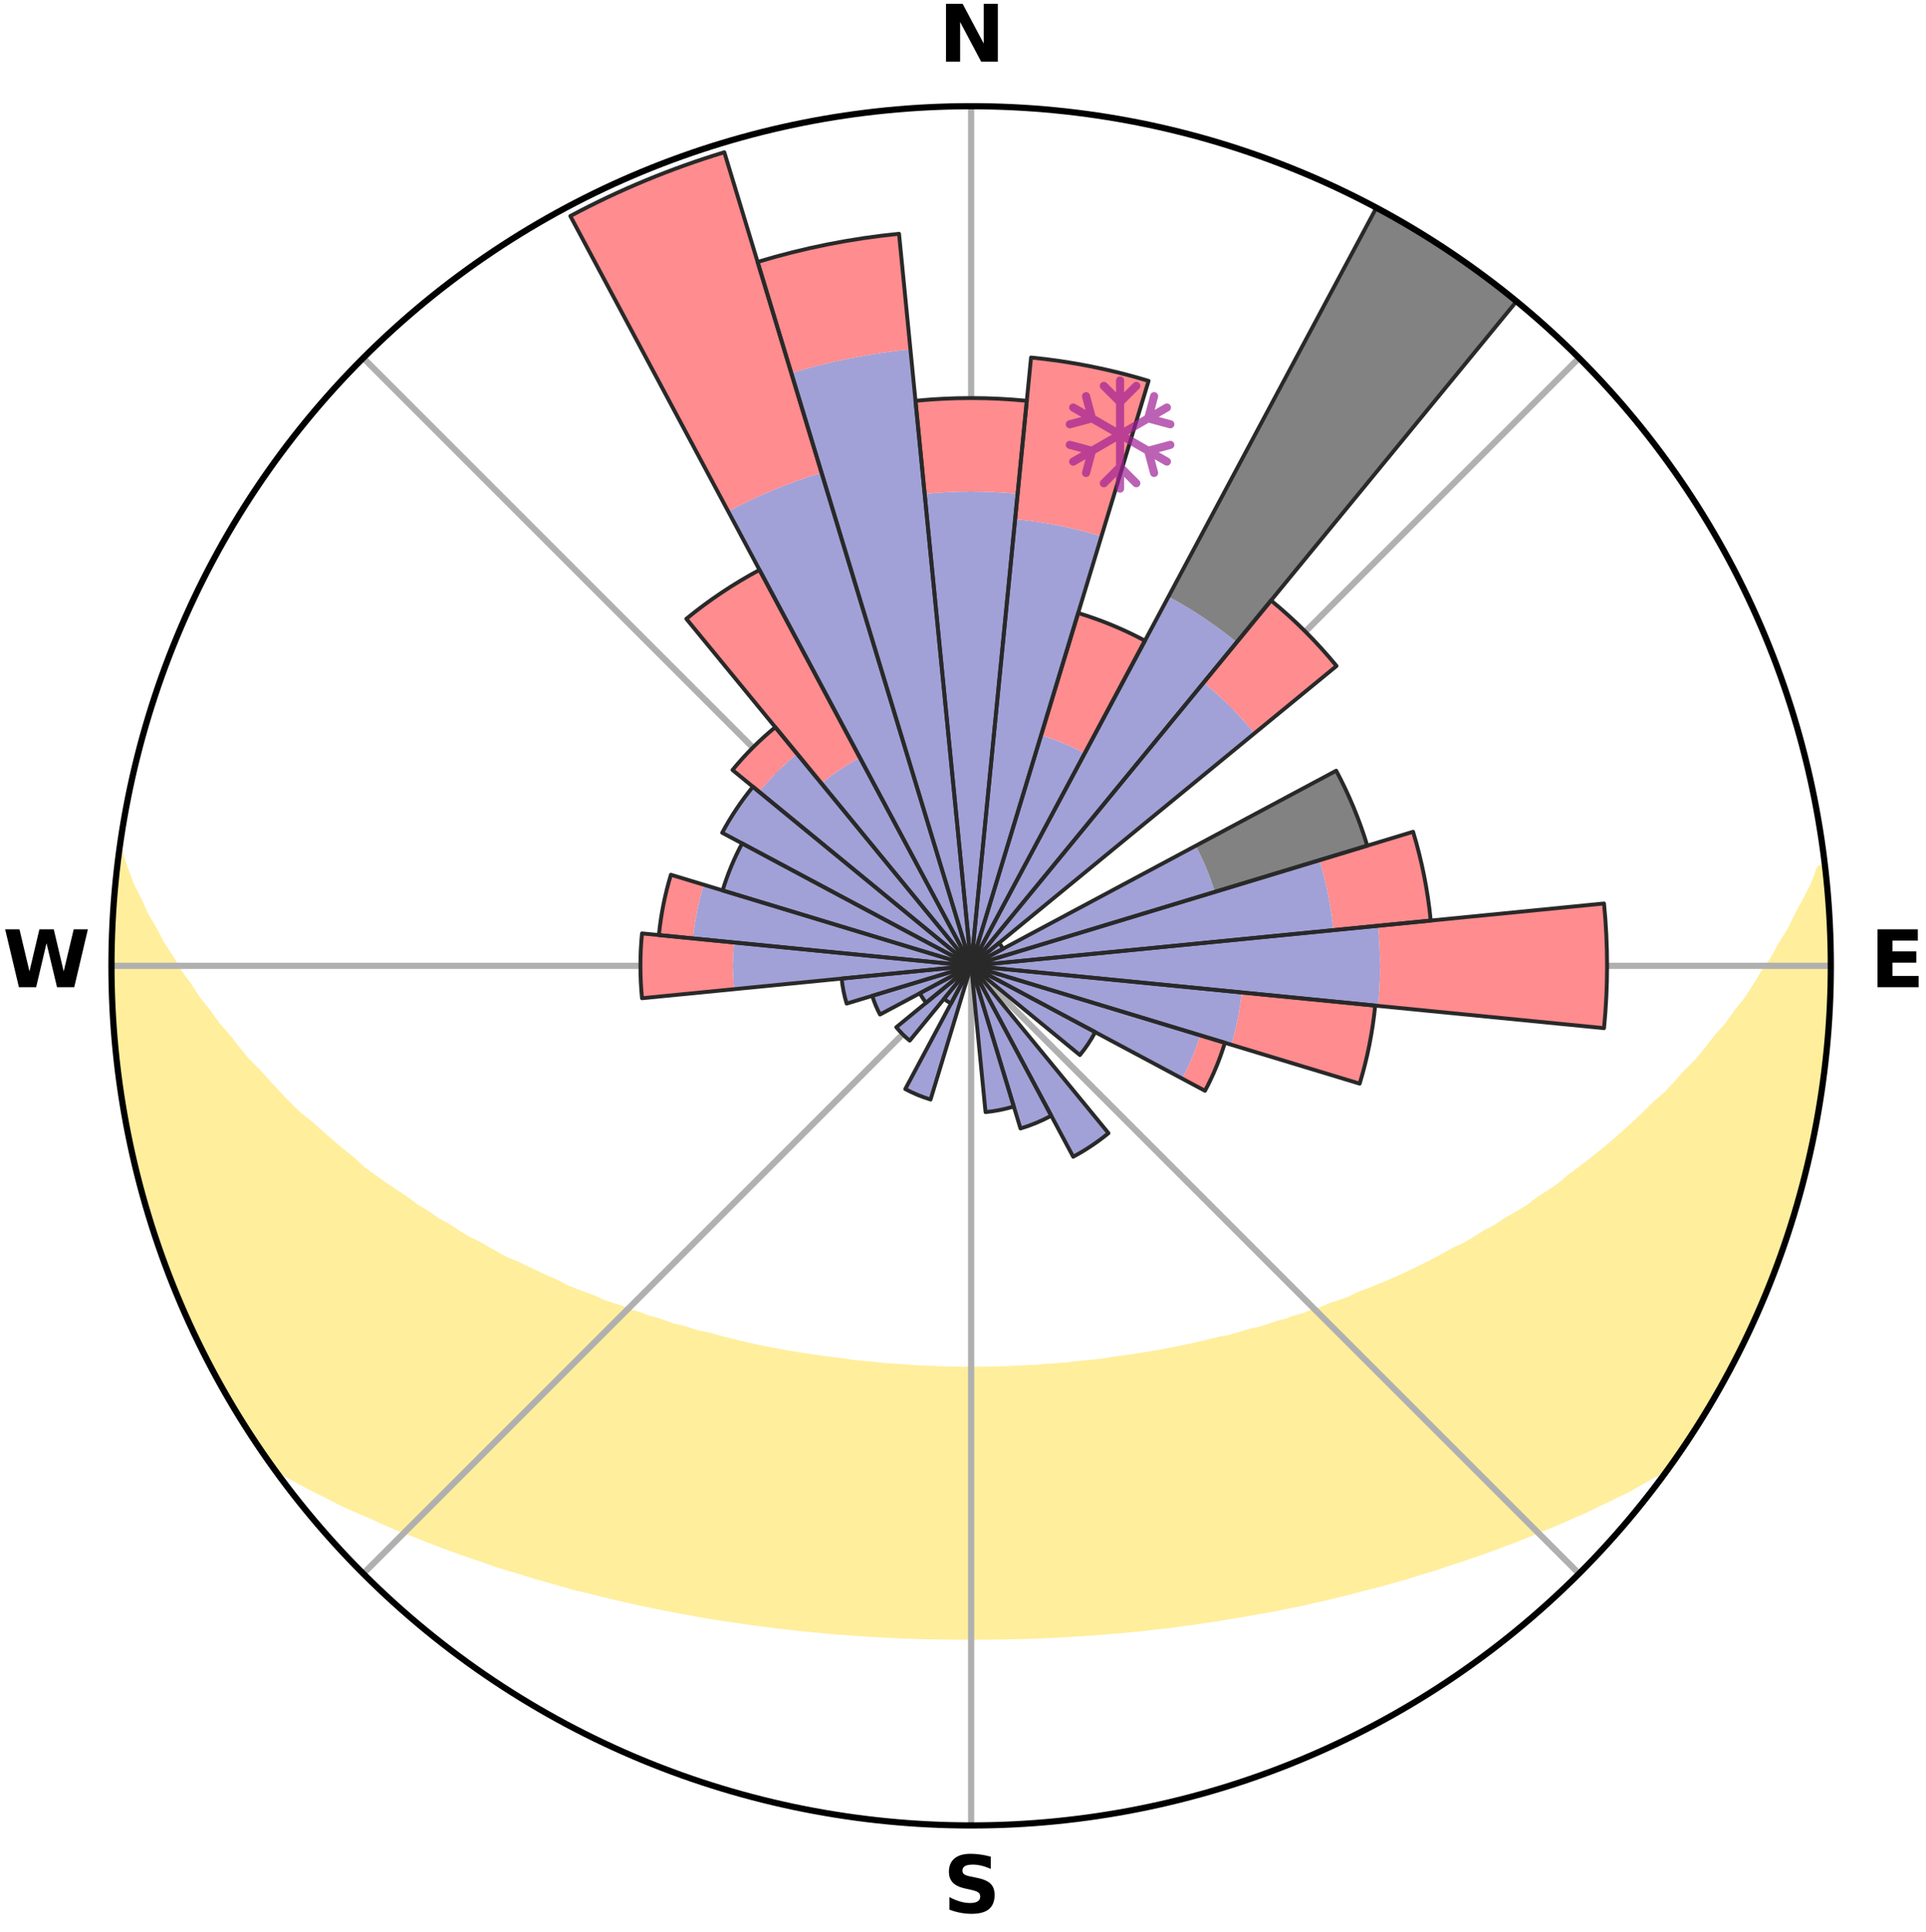 <?xml version="1.0" encoding="utf-8" standalone="no"?>
<!DOCTYPE svg PUBLIC "-//W3C//DTD SVG 1.1//EN"
  "http://www.w3.org/Graphics/SVG/1.1/DTD/svg11.dtd">
<svg xmlns:xlink="http://www.w3.org/1999/xlink" width="248.41pt" height="249.158pt" viewBox="0 0 248.41 249.158" xmlns="http://www.w3.org/2000/svg" version="1.1">
 <title>Ski Rose for Gantrisch - Rueschegg</title>
 <defs>
  <style type="text/css">*{stroke-linejoin: round; stroke-linecap: butt}</style>
 </defs>
 <g id="figure_1">
  <g id="patch_1">
   <path d="M 0 249.158 
L 248.41 249.158 
L 248.41 0 
L 0 0 
z
" style="fill: #ffffff"/>
  </g>
  <g id="axes_1">
   <g id="patch_2">
    <path d="M 236.135 124.579 
C 236.135 110.018 233.267 95.599 227.695 82.147 
C 222.122 68.695 213.955 56.471 203.659 46.175 
C 193.363 35.879 181.139 27.711 167.687 22.139 
C 154.235 16.567 139.815 13.699 125.255 13.699 
C 110.694 13.699 96.275 16.567 82.823 22.139 
C 69.371 27.711 57.147 35.879 46.851 46.175 
C 36.555 56.471 28.387 68.695 22.815 82.147 
C 17.243 95.599 14.375 110.018 14.375 124.579 
C 14.375 139.14 17.243 153.559 22.815 167.011 
C 28.387 180.463 36.555 192.687 46.851 202.983 
C 57.147 213.279 69.371 221.447 82.823 227.019 
C 96.275 232.591 110.694 235.459 125.255 235.459 
C 139.815 235.459 154.235 232.591 167.687 227.019 
C 181.139 221.447 193.363 213.279 203.659 202.983 
C 213.955 192.687 222.122 180.463 227.695 167.011 
C 233.267 153.559 236.135 139.14 236.135 124.579 
M 125.255 124.579 
C 125.255 124.579 125.255 124.579 125.255 124.579 
C 125.255 124.579 125.255 124.579 125.255 124.579 
C 125.255 124.579 125.255 124.579 125.255 124.579 
C 125.255 124.579 125.255 124.579 125.255 124.579 
C 125.255 124.579 125.255 124.579 125.255 124.579 
C 125.255 124.579 125.255 124.579 125.255 124.579 
C 125.255 124.579 125.255 124.579 125.255 124.579 
C 125.255 124.579 125.255 124.579 125.255 124.579 
C 125.255 124.579 125.255 124.579 125.255 124.579 
C 125.255 124.579 125.255 124.579 125.255 124.579 
C 125.255 124.579 125.255 124.579 125.255 124.579 
C 125.255 124.579 125.255 124.579 125.255 124.579 
C 125.255 124.579 125.255 124.579 125.255 124.579 
C 125.255 124.579 125.255 124.579 125.255 124.579 
C 125.255 124.579 125.255 124.579 125.255 124.579 
C 125.255 124.579 125.255 124.579 125.255 124.579 
z
" style="fill: #ffffff"/>
   </g>
   <g id="PolyCollection_1">
    <defs>
     <path id="mdf74ea9865" d="M 235.322 -137.12 
L 234.78 -137.058 
L 234.043 -135.054 
L 233.039 -133.062 
L 231.968 -131.106 
L 231.047 -129.198 
L 229.877 -127.319 
L 228.872 -125.483 
L 227.624 -123.686 
L 226.55 -121.927 
L 225.445 -120.205 
L 224.1 -118.533 
L 222.937 -116.891 
L 221.539 -115.308 
L 220.325 -113.747 
L 219.088 -112.226 
L 217.622 -110.775 
L 216.343 -109.336 
L 215.045 -107.937 
L 213.526 -106.62 
L 212.195 -105.305 
L 210.849 -104.03 
L 209.488 -102.795 
L 208.116 -101.6 
L 206.732 -100.444 
L 205.339 -99.329 
L 203.937 -98.252 
L 202.528 -97.215 
L 201.297 -96.148 
L 199.875 -95.185 
L 198.449 -94.261 
L 197.198 -93.297 
L 195.766 -92.445 
L 194.334 -91.63 
L 193.071 -90.767 
L 191.639 -90.021 
L 190.374 -89.223 
L 189.106 -88.454 
L 187.681 -87.807 
L 186.415 -87.1 
L 185.15 -86.421 
L 183.887 -85.771 
L 182.626 -85.149 
L 181.368 -84.554 
L 180.114 -83.986 
L 178.864 -83.443 
L 177.619 -82.927 
L 176.381 -82.434 
L 175.148 -81.966 
L 174.041 -81.417 
L 172.819 -80.994 
L 171.606 -80.593 
L 170.508 -80.109 
L 169.309 -79.75 
L 168.218 -79.305 
L 167.034 -78.985 
L 165.953 -78.578 
L 164.786 -78.294 
L 163.715 -77.923 
L 162.648 -77.569 
L 161.507 -77.334 
L 160.452 -77.012 
L 159.402 -76.707 
L 158.356 -76.416 
L 157.252 -76.237 
L 156.22 -75.974 
L 155.193 -75.724 
L 154.172 -75.488 
L 153.156 -75.264 
L 152.145 -75.053 
L 151.141 -74.853 
L 150.141 -74.664 
L 149.148 -74.486 
L 148.16 -74.318 
L 147.178 -74.16 
L 146.201 -74.011 
L 145.229 -73.871 
L 144.263 -73.74 
L 143.302 -73.616 
L 142.366 -73.438 
L 141.413 -73.332 
L 140.464 -73.234 
L 139.52 -73.142 
L 138.58 -73.056 
L 137.655 -72.929 
L 136.721 -72.858 
L 135.791 -72.793 
L 134.864 -72.732 
L 133.946 -72.643 
L 133.024 -72.596 
L 132.104 -72.553 
L 131.187 -72.515 
L 130.273 -72.462 
L 129.359 -72.435 
L 128.445 -72.413 
L 127.534 -72.386 
L 126.622 -72.375 
L 125.71 -72.367 
L 124.799 -72.368 
L 123.888 -72.376 
L 122.976 -72.396 
L 122.064 -72.415 
L 121.151 -72.439 
L 120.239 -72.485 
L 119.323 -72.52 
L 118.406 -72.559 
L 117.487 -72.603 
L 116.571 -72.684 
L 115.647 -72.74 
L 114.721 -72.802 
L 113.791 -72.868 
L 112.868 -72.986 
L 111.933 -73.067 
L 110.993 -73.154 
L 110.049 -73.246 
L 109.12 -73.405 
L 108.169 -73.514 
L 107.213 -73.631 
L 106.253 -73.755 
L 105.287 -73.888 
L 104.316 -74.028 
L 103.34 -74.178 
L 102.358 -74.336 
L 101.371 -74.505 
L 100.378 -74.684 
L 99.379 -74.873 
L 98.375 -75.073 
L 97.366 -75.285 
L 96.351 -75.51 
L 95.33 -75.746 
L 94.304 -75.996 
L 93.273 -76.26 
L 92.237 -76.537 
L 91.195 -76.829 
L 90.075 -77.037 
L 89.021 -77.358 
L 87.962 -77.696 
L 86.815 -77.948 
L 85.745 -78.319 
L 84.671 -78.708 
L 83.499 -79.011 
L 82.416 -79.436 
L 81.227 -79.776 
L 80.136 -80.24 
L 78.932 -80.62 
L 77.72 -81.022 
L 76.618 -81.548 
L 75.394 -81.994 
L 74.163 -82.462 
L 72.925 -82.954 
L 71.814 -83.572 
L 70.569 -84.114 
L 69.32 -84.681 
L 68.066 -85.275 
L 66.81 -85.895 
L 65.402 -86.449 
L 64.139 -87.127 
L 62.875 -87.834 
L 61.611 -88.571 
L 60.185 -89.249 
L 58.921 -90.048 
L 57.659 -90.877 
L 56.23 -91.656 
L 54.974 -92.55 
L 53.546 -93.399 
L 52.299 -94.36 
L 50.878 -95.281 
L 49.46 -96.24 
L 48.046 -97.238 
L 46.639 -98.275 
L 45.43 -99.41 
L 44.041 -100.522 
L 42.661 -101.674 
L 41.292 -102.865 
L 39.936 -104.096 
L 38.393 -105.322 
L 37.064 -106.636 
L 35.751 -107.99 
L 34.456 -109.384 
L 33.179 -110.818 
L 31.718 -112.265 
L 30.483 -113.781 
L 29.272 -115.337 
L 27.877 -116.915 
L 26.716 -118.552 
L 25.375 -120.218 
L 24.271 -121.935 
L 22.991 -123.687 
L 21.952 -125.481 
L 20.743 -127.316 
L 19.779 -129.184 
L 18.655 -131.099 
L 17.783 -133.037 
L 16.772 -135.025 
L 16.025 -137.024 
L 15.355 -139.048 
L 15.355 -139.048 
L 15.355 -139.048 
L 15.232 -137.115 
L 14.898 -135.205 
L 14.775 -133.274 
L 14.752 -131.338 
L 14.516 -129.414 
L 14.491 -127.48 
L 14.388 -125.547 
L 14.429 -123.612 
L 14.502 -121.679 
L 14.498 -119.743 
L 14.635 -117.813 
L 14.802 -115.886 
L 14.896 -113.953 
L 15.126 -112.031 
L 15.386 -110.115 
L 15.675 -108.202 
L 15.899 -106.279 
L 16.25 -104.376 
L 16.63 -102.479 
L 17.04 -100.588 
L 17.48 -98.705 
L 17.949 -96.828 
L 18.449 -94.959 
L 18.978 -93.098 
L 19.538 -91.247 
L 20.128 -89.404 
L 20.748 -87.571 
L 21.399 -85.749 
L 22.165 -83.971 
L 22.878 -82.173 
L 23.622 -80.388 
L 24.388 -78.611 
L 25.199 -76.855 
L 26.043 -75.114 
L 26.923 -73.391 
L 27.837 -71.686 
L 28.752 -69.98 
L 29.752 -68.324 
L 30.749 -66.666 
L 31.748 -65.008 
L 32.794 -63.38 
L 33.879 -61.778 
L 35.097 -60.27 
L 36.894 -59.196 
L 38.72 -58.179 
L 40.561 -57.21 
L 42.415 -56.291 
L 44.213 -55.363 
L 46.071 -54.524 
L 47.932 -53.726 
L 49.732 -52.91 
L 51.53 -52.13 
L 53.374 -51.433 
L 55.163 -50.718 
L 56.947 -50.034 
L 58.725 -49.381 
L 60.497 -48.757 
L 62.261 -48.162 
L 63.979 -47.545 
L 65.729 -47.004 
L 67.471 -46.489 
L 69.167 -45.946 
L 70.892 -45.481 
L 72.577 -44.992 
L 74.253 -44.522 
L 75.952 -44.124 
L 77.615 -43.703 
L 79.269 -43.298 
L 80.918 -42.92 
L 82.556 -42.555 
L 84.19 -42.216 
L 85.814 -41.889 
L 87.433 -41.587 
L 89.042 -41.295 
L 90.629 -40.985 
L 92.227 -40.733 
L 93.816 -40.491 
L 95.399 -40.269 
L 96.964 -40.027 
L 98.533 -39.828 
L 100.088 -39.616 
L 101.647 -39.452 
L 103.192 -39.269 
L 104.739 -39.123 
L 106.275 -38.968 
L 107.809 -38.828 
L 109.343 -38.725 
L 110.869 -38.611 
L 112.392 -38.509 
L 113.913 -38.432 
L 115.431 -38.355 
L 116.946 -38.29 
L 118.46 -38.238 
L 119.972 -38.199 
L 121.483 -38.18 
L 122.992 -38.163 
L 124.501 -38.156 
L 126.009 -38.155 
L 127.518 -38.162 
L 129.027 -38.179 
L 130.538 -38.208 
L 132.049 -38.248 
L 133.564 -38.287 
L 135.079 -38.351 
L 136.597 -38.427 
L 138.117 -38.517 
L 139.642 -38.605 
L 141.168 -38.719 
L 142.697 -38.847 
L 144.236 -38.961 
L 145.773 -39.115 
L 147.32 -39.261 
L 148.865 -39.443 
L 150.425 -39.607 
L 151.98 -39.818 
L 153.549 -40.017 
L 155.114 -40.259 
L 156.698 -40.48 
L 158.274 -40.755 
L 159.868 -41.015 
L 161.473 -41.283 
L 163.082 -41.575 
L 164.702 -41.876 
L 166.326 -42.203 
L 167.961 -42.542 
L 169.599 -42.906 
L 171.249 -43.284 
L 172.902 -43.689 
L 174.567 -44.109 
L 176.234 -44.558 
L 177.942 -44.977 
L 179.628 -45.465 
L 181.354 -45.931 
L 183.05 -46.474 
L 184.792 -46.989 
L 186.505 -47.578 
L 188.262 -48.145 
L 190.027 -48.741 
L 191.799 -49.364 
L 193.578 -50.018 
L 195.362 -50.701 
L 197.152 -51.416 
L 198.946 -52.163 
L 200.794 -52.895 
L 202.595 -53.71 
L 204.457 -54.507 
L 206.258 -55.396 
L 208.113 -56.276 
L 209.968 -57.195 
L 211.749 -58.21 
L 213.571 -59.228 
L 215.374 -60.298 
L 216.633 -61.777 
L 217.711 -63.384 
L 218.725 -65.032 
L 219.76 -66.666 
L 220.781 -68.31 
L 221.684 -70.022 
L 222.648 -71.699 
L 223.554 -73.408 
L 224.413 -75.14 
L 225.309 -76.855 
L 226.09 -78.626 
L 226.888 -80.388 
L 227.68 -82.153 
L 228.35 -83.969 
L 229.039 -85.776 
L 229.773 -87.567 
L 230.376 -89.406 
L 230.933 -91.259 
L 231.556 -93.091 
L 232.077 -94.955 
L 232.497 -96.844 
L 233.044 -98.701 
L 233.377 -100.609 
L 233.839 -102.487 
L 234.236 -104.381 
L 234.597 -106.281 
L 234.788 -108.209 
L 235.092 -110.119 
L 235.342 -112.036 
L 235.571 -113.957 
L 235.761 -115.882 
L 235.914 -117.811 
L 236.022 -119.743 
L 236.097 -121.677 
L 235.967 -123.613 
L 235.976 -125.545 
L 235.947 -127.478 
L 235.888 -129.409 
L 235.797 -131.34 
L 235.673 -133.269 
L 235.51 -135.195 
L 235.322 -137.12 
z
" style="stroke: #ffee9c"/>
    </defs>
    <g clip-path="url(#p793d4d665b)">
     <use xlink:href="#mdf74ea9865" x="0" y="249.158" style="fill: #ffee9c; stroke: #ffee9c"/>
    </g>
   </g>
   <g id="matplotlib.axis_1">
    <g id="xtick_1">
     <g id="line2d_1">
      <path d="M 125.255 124.579 
L 125.255 13.699 
" clip-path="url(#p793d4d665b)" style="fill: none; stroke: #b0b0b0; stroke-width: 0.8; stroke-linecap: square"/>
     </g>
     <g id="text_1">
      <!-- N -->
      <g transform="translate(121.07 7.958) scale(0.1 -0.1)">
       <defs>
        <path id="DejaVuSans-Bold-4e" d="M 588 4666 
L 1931 4666 
L 3628 1466 
L 3628 4666 
L 4769 4666 
L 4769 0 
L 3425 0 
L 1728 3200 
L 1728 0 
L 588 0 
L 588 4666 
z
" transform="scale(0.016)"/>
       </defs>
       <use xlink:href="#DejaVuSans-Bold-4e"/>
      </g>
     </g>
    </g>
    <g id="xtick_2">
     <g id="line2d_2">
      <path d="M 125.255 124.579 
L 203.659 46.175 
" clip-path="url(#p793d4d665b)" style="fill: none; stroke: #b0b0b0; stroke-width: 0.8; stroke-linecap: square"/>
     </g>
    </g>
    <g id="xtick_3">
     <g id="line2d_3">
      <path d="M 125.255 124.579 
L 236.135 124.579 
" clip-path="url(#p793d4d665b)" style="fill: none; stroke: #b0b0b0; stroke-width: 0.8; stroke-linecap: square"/>
     </g>
     <g id="text_2">
      <!-- E -->
      <g transform="translate(241.219 127.338) scale(0.1 -0.1)">
       <defs>
        <path id="DejaVuSans-Bold-45" d="M 588 4666 
L 3834 4666 
L 3834 3756 
L 1791 3756 
L 1791 2888 
L 3713 2888 
L 3713 1978 
L 1791 1978 
L 1791 909 
L 3903 909 
L 3903 0 
L 588 0 
L 588 4666 
z
" transform="scale(0.016)"/>
       </defs>
       <use xlink:href="#DejaVuSans-Bold-45"/>
      </g>
     </g>
    </g>
    <g id="xtick_4">
     <g id="line2d_4">
      <path d="M 125.255 124.579 
L 203.659 202.983 
" clip-path="url(#p793d4d665b)" style="fill: none; stroke: #b0b0b0; stroke-width: 0.8; stroke-linecap: square"/>
     </g>
    </g>
    <g id="xtick_5">
     <g id="line2d_5">
      <path d="M 125.255 124.579 
L 125.255 235.459 
" clip-path="url(#p793d4d665b)" style="fill: none; stroke: #b0b0b0; stroke-width: 0.8; stroke-linecap: square"/>
     </g>
     <g id="text_3">
      <!-- S -->
      <g transform="translate(121.654 246.718) scale(0.1 -0.1)">
       <defs>
        <path id="DejaVuSans-Bold-53" d="M 3834 4519 
L 3834 3531 
Q 3450 3703 3084 3790 
Q 2719 3878 2394 3878 
Q 1963 3878 1756 3759 
Q 1550 3641 1550 3391 
Q 1550 3203 1689 3098 
Q 1828 2994 2194 2919 
L 2706 2816 
Q 3484 2659 3812 2340 
Q 4141 2022 4141 1434 
Q 4141 663 3683 286 
Q 3225 -91 2284 -91 
Q 1841 -91 1394 -6 
Q 947 78 500 244 
L 500 1259 
Q 947 1022 1364 901 
Q 1781 781 2169 781 
Q 2563 781 2772 912 
Q 2981 1044 2981 1288 
Q 2981 1506 2839 1625 
Q 2697 1744 2272 1838 
L 1806 1941 
Q 1106 2091 782 2419 
Q 459 2747 459 3303 
Q 459 4000 909 4375 
Q 1359 4750 2203 4750 
Q 2588 4750 2994 4692 
Q 3400 4634 3834 4519 
z
" transform="scale(0.016)"/>
       </defs>
       <use xlink:href="#DejaVuSans-Bold-53"/>
      </g>
     </g>
    </g>
    <g id="xtick_6">
     <g id="line2d_6">
      <path d="M 125.255 124.579 
L 46.851 202.983 
" clip-path="url(#p793d4d665b)" style="fill: none; stroke: #b0b0b0; stroke-width: 0.8; stroke-linecap: square"/>
     </g>
    </g>
    <g id="xtick_7">
     <g id="line2d_7">
      <path d="M 125.255 124.579 
L 14.375 124.579 
" clip-path="url(#p793d4d665b)" style="fill: none; stroke: #b0b0b0; stroke-width: 0.8; stroke-linecap: square"/>
     </g>
     <g id="text_4">
      <!-- W -->
      <g transform="translate(0.36 127.338) scale(0.1 -0.1)">
       <defs>
        <path id="DejaVuSans-Bold-57" d="M 191 4666 
L 1344 4666 
L 2150 1275 
L 2950 4666 
L 4109 4666 
L 4909 1275 
L 5716 4666 
L 6859 4666 
L 5759 0 
L 4372 0 
L 3525 3547 
L 2688 0 
L 1300 0 
L 191 4666 
z
" transform="scale(0.016)"/>
       </defs>
       <use xlink:href="#DejaVuSans-Bold-57"/>
      </g>
     </g>
    </g>
    <g id="xtick_8">
     <g id="line2d_8">
      <path d="M 125.255 124.579 
L 46.851 46.175 
" clip-path="url(#p793d4d665b)" style="fill: none; stroke: #b0b0b0; stroke-width: 0.8; stroke-linecap: square"/>
     </g>
    </g>
   </g>
   <g id="matplotlib.axis_2"/>
   <g id="patch_3">
    <path d="M 125.255 124.579 
C 125.255 124.579 125.255 124.579 125.255 124.579 
C 125.255 124.579 125.255 124.579 125.255 124.579 
L 125.255 124.579 
C 125.255 124.579 125.255 124.579 125.255 124.579 
C 125.255 124.579 125.255 124.579 125.255 124.579 
z
" clip-path="url(#p793d4d665b)" style="fill: #d9d9d9"/>
   </g>
   <g id="patch_4">
    <path d="M 125.255 124.579 
C 125.255 124.579 125.255 124.579 125.255 124.579 
C 125.255 124.579 125.255 124.579 125.255 124.579 
L 125.255 124.579 
C 125.255 124.579 125.255 124.579 125.255 124.579 
C 125.255 124.579 125.255 124.579 125.255 124.579 
z
" clip-path="url(#p793d4d665b)" style="fill: #d9d9d9"/>
   </g>
   <g id="patch_5">
    <path d="M 125.255 124.579 
C 125.255 124.579 125.255 124.579 125.255 124.579 
C 125.255 124.579 125.255 124.579 125.255 124.579 
L 125.255 124.579 
C 125.255 124.579 125.255 124.579 125.255 124.579 
C 125.255 124.579 125.255 124.579 125.255 124.579 
z
" clip-path="url(#p793d4d665b)" style="fill: #d9d9d9"/>
   </g>
   <g id="patch_6">
    <path d="M 125.255 124.579 
C 125.255 124.579 125.255 124.579 125.255 124.579 
C 125.255 124.579 125.255 124.579 125.255 124.579 
L 125.255 124.579 
C 125.255 124.579 125.255 124.579 125.255 124.579 
C 125.255 124.579 125.255 124.579 125.255 124.579 
z
" clip-path="url(#p793d4d665b)" style="fill: #d9d9d9"/>
   </g>
   <g id="patch_7">
    <path d="M 125.255 124.579 
C 125.255 124.579 125.255 124.579 125.255 124.579 
C 125.255 124.579 125.255 124.579 125.255 124.579 
L 125.255 124.579 
C 125.255 124.579 125.255 124.579 125.255 124.579 
C 125.255 124.579 125.255 124.579 125.255 124.579 
z
" clip-path="url(#p793d4d665b)" style="fill: #d9d9d9"/>
   </g>
   <g id="patch_8">
    <path d="M 125.255 124.579 
C 125.255 124.579 125.255 124.579 125.255 124.579 
C 125.255 124.579 125.255 124.579 125.255 124.579 
L 125.255 124.579 
C 125.255 124.579 125.255 124.579 125.255 124.579 
C 125.255 124.579 125.255 124.579 125.255 124.579 
z
" clip-path="url(#p793d4d665b)" style="fill: #d9d9d9"/>
   </g>
   <g id="patch_9">
    <path d="M 125.255 124.579 
C 125.255 124.579 125.255 124.579 125.255 124.579 
C 125.255 124.579 125.255 124.579 125.255 124.579 
L 125.255 124.579 
C 125.255 124.579 125.255 124.579 125.255 124.579 
C 125.255 124.579 125.255 124.579 125.255 124.579 
z
" clip-path="url(#p793d4d665b)" style="fill: #d9d9d9"/>
   </g>
   <g id="patch_10">
    <path d="M 125.255 124.579 
C 125.255 124.579 125.255 124.579 125.255 124.579 
C 125.255 124.579 125.255 124.579 125.255 124.579 
L 125.255 124.579 
C 125.255 124.579 125.255 124.579 125.255 124.579 
C 125.255 124.579 125.255 124.579 125.255 124.579 
z
" clip-path="url(#p793d4d665b)" style="fill: #d9d9d9"/>
   </g>
   <g id="patch_11">
    <path d="M 125.255 124.579 
C 125.255 124.579 125.255 124.579 125.255 124.579 
C 125.255 124.579 125.255 124.579 125.255 124.579 
L 125.255 124.579 
C 125.255 124.579 125.255 124.579 125.255 124.579 
C 125.255 124.579 125.255 124.579 125.255 124.579 
z
" clip-path="url(#p793d4d665b)" style="fill: #d9d9d9"/>
   </g>
   <g id="patch_12">
    <path d="M 125.255 124.579 
C 125.255 124.579 125.255 124.579 125.255 124.579 
C 125.255 124.579 125.255 124.579 125.255 124.579 
L 125.255 124.579 
C 125.255 124.579 125.255 124.579 125.255 124.579 
C 125.255 124.579 125.255 124.579 125.255 124.579 
z
" clip-path="url(#p793d4d665b)" style="fill: #d9d9d9"/>
   </g>
   <g id="patch_13">
    <path d="M 125.255 124.579 
C 125.255 124.579 125.255 124.579 125.255 124.579 
C 125.255 124.579 125.255 124.579 125.255 124.579 
L 125.255 124.579 
C 125.255 124.579 125.255 124.579 125.255 124.579 
C 125.255 124.579 125.255 124.579 125.255 124.579 
z
" clip-path="url(#p793d4d665b)" style="fill: #d9d9d9"/>
   </g>
   <g id="patch_14">
    <path d="M 125.255 124.579 
C 125.255 124.579 125.255 124.579 125.255 124.579 
C 125.255 124.579 125.255 124.579 125.255 124.579 
L 125.255 124.579 
C 125.255 124.579 125.255 124.579 125.255 124.579 
C 125.255 124.579 125.255 124.579 125.255 124.579 
z
" clip-path="url(#p793d4d665b)" style="fill: #d9d9d9"/>
   </g>
   <g id="patch_15">
    <path d="M 125.255 124.579 
C 125.255 124.579 125.255 124.579 125.255 124.579 
C 125.255 124.579 125.255 124.579 125.255 124.579 
L 125.255 124.579 
C 125.255 124.579 125.255 124.579 125.255 124.579 
C 125.255 124.579 125.255 124.579 125.255 124.579 
z
" clip-path="url(#p793d4d665b)" style="fill: #d9d9d9"/>
   </g>
   <g id="patch_16">
    <path d="M 125.255 124.579 
C 125.255 124.579 125.255 124.579 125.255 124.579 
C 125.255 124.579 125.255 124.579 125.255 124.579 
L 125.255 124.579 
C 125.255 124.579 125.255 124.579 125.255 124.579 
C 125.255 124.579 125.255 124.579 125.255 124.579 
z
" clip-path="url(#p793d4d665b)" style="fill: #d9d9d9"/>
   </g>
   <g id="patch_17">
    <path d="M 125.255 124.579 
C 125.255 124.579 125.255 124.579 125.255 124.579 
C 125.255 124.579 125.255 124.579 125.255 124.579 
L 125.255 124.579 
C 125.255 124.579 125.255 124.579 125.255 124.579 
C 125.255 124.579 125.255 124.579 125.255 124.579 
z
" clip-path="url(#p793d4d665b)" style="fill: #d9d9d9"/>
   </g>
   <g id="patch_18">
    <path d="M 125.255 124.579 
C 125.255 124.579 125.255 124.579 125.255 124.579 
C 125.255 124.579 125.255 124.579 125.255 124.579 
L 125.255 124.579 
C 125.255 124.579 125.255 124.579 125.255 124.579 
C 125.255 124.579 125.255 124.579 125.255 124.579 
z
" clip-path="url(#p793d4d665b)" style="fill: #d9d9d9"/>
   </g>
   <g id="patch_19">
    <path d="M 125.255 124.579 
C 125.255 124.579 125.255 124.579 125.255 124.579 
C 125.255 124.579 125.255 124.579 125.255 124.579 
L 125.255 124.579 
C 125.255 124.579 125.255 124.579 125.255 124.579 
C 125.255 124.579 125.255 124.579 125.255 124.579 
z
" clip-path="url(#p793d4d665b)" style="fill: #d9d9d9"/>
   </g>
   <g id="patch_20">
    <path d="M 125.255 124.579 
C 125.255 124.579 125.255 124.579 125.255 124.579 
C 125.255 124.579 125.255 124.579 125.255 124.579 
L 125.255 124.579 
C 125.255 124.579 125.255 124.579 125.255 124.579 
C 125.255 124.579 125.255 124.579 125.255 124.579 
z
" clip-path="url(#p793d4d665b)" style="fill: #d9d9d9"/>
   </g>
   <g id="patch_21">
    <path d="M 125.255 124.579 
C 125.255 124.579 125.255 124.579 125.255 124.579 
C 125.255 124.579 125.255 124.579 125.255 124.579 
L 125.255 124.579 
C 125.255 124.579 125.255 124.579 125.255 124.579 
C 125.255 124.579 125.255 124.579 125.255 124.579 
z
" clip-path="url(#p793d4d665b)" style="fill: #d9d9d9"/>
   </g>
   <g id="patch_22">
    <path d="M 125.255 124.579 
C 125.255 124.579 125.255 124.579 125.255 124.579 
C 125.255 124.579 125.255 124.579 125.255 124.579 
L 125.255 124.579 
C 125.255 124.579 125.255 124.579 125.255 124.579 
C 125.255 124.579 125.255 124.579 125.255 124.579 
z
" clip-path="url(#p793d4d665b)" style="fill: #d9d9d9"/>
   </g>
   <g id="patch_23">
    <path d="M 125.255 124.579 
C 125.255 124.579 125.255 124.579 125.255 124.579 
C 125.255 124.579 125.255 124.579 125.255 124.579 
L 125.255 124.579 
C 125.255 124.579 125.255 124.579 125.255 124.579 
C 125.255 124.579 125.255 124.579 125.255 124.579 
z
" clip-path="url(#p793d4d665b)" style="fill: #d9d9d9"/>
   </g>
   <g id="patch_24">
    <path d="M 125.255 124.579 
C 125.255 124.579 125.255 124.579 125.255 124.579 
C 125.255 124.579 125.255 124.579 125.255 124.579 
L 125.255 124.579 
C 125.255 124.579 125.255 124.579 125.255 124.579 
C 125.255 124.579 125.255 124.579 125.255 124.579 
z
" clip-path="url(#p793d4d665b)" style="fill: #d9d9d9"/>
   </g>
   <g id="patch_25">
    <path d="M 125.255 124.579 
C 125.255 124.579 125.255 124.579 125.255 124.579 
C 125.255 124.579 125.255 124.579 125.255 124.579 
L 125.255 124.579 
C 125.255 124.579 125.255 124.579 125.255 124.579 
C 125.255 124.579 125.255 124.579 125.255 124.579 
z
" clip-path="url(#p793d4d665b)" style="fill: #d9d9d9"/>
   </g>
   <g id="patch_26">
    <path d="M 125.255 124.579 
C 125.255 124.579 125.255 124.579 125.255 124.579 
C 125.255 124.579 125.255 124.579 125.255 124.579 
L 125.255 124.579 
C 125.255 124.579 125.255 124.579 125.255 124.579 
C 125.255 124.579 125.255 124.579 125.255 124.579 
z
" clip-path="url(#p793d4d665b)" style="fill: #d9d9d9"/>
   </g>
   <g id="patch_27">
    <path d="M 125.255 124.579 
C 125.255 124.579 125.255 124.579 125.255 124.579 
C 125.255 124.579 125.255 124.579 125.255 124.579 
L 125.255 124.579 
C 125.255 124.579 125.255 124.579 125.255 124.579 
C 125.255 124.579 125.255 124.579 125.255 124.579 
z
" clip-path="url(#p793d4d665b)" style="fill: #d9d9d9"/>
   </g>
   <g id="patch_28">
    <path d="M 125.255 124.579 
C 125.255 124.579 125.255 124.579 125.255 124.579 
C 125.255 124.579 125.255 124.579 125.255 124.579 
L 125.255 124.579 
C 125.255 124.579 125.255 124.579 125.255 124.579 
C 125.255 124.579 125.255 124.579 125.255 124.579 
z
" clip-path="url(#p793d4d665b)" style="fill: #d9d9d9"/>
   </g>
   <g id="patch_29">
    <path d="M 125.255 124.579 
C 125.255 124.579 125.255 124.579 125.255 124.579 
C 125.255 124.579 125.255 124.579 125.255 124.579 
L 125.255 124.579 
C 125.255 124.579 125.255 124.579 125.255 124.579 
C 125.255 124.579 125.255 124.579 125.255 124.579 
z
" clip-path="url(#p793d4d665b)" style="fill: #d9d9d9"/>
   </g>
   <g id="patch_30">
    <path d="M 125.255 124.579 
C 125.255 124.579 125.255 124.579 125.255 124.579 
C 125.255 124.579 125.255 124.579 125.255 124.579 
L 125.255 124.579 
C 125.255 124.579 125.255 124.579 125.255 124.579 
C 125.255 124.579 125.255 124.579 125.255 124.579 
z
" clip-path="url(#p793d4d665b)" style="fill: #d9d9d9"/>
   </g>
   <g id="patch_31">
    <path d="M 125.255 124.579 
C 125.255 124.579 125.255 124.579 125.255 124.579 
C 125.255 124.579 125.255 124.579 125.255 124.579 
L 125.255 124.579 
C 125.255 124.579 125.255 124.579 125.255 124.579 
C 125.255 124.579 125.255 124.579 125.255 124.579 
z
" clip-path="url(#p793d4d665b)" style="fill: #d9d9d9"/>
   </g>
   <g id="patch_32">
    <path d="M 125.255 124.579 
C 125.255 124.579 125.255 124.579 125.255 124.579 
C 125.255 124.579 125.255 124.579 125.255 124.579 
L 125.255 124.579 
C 125.255 124.579 125.255 124.579 125.255 124.579 
C 125.255 124.579 125.255 124.579 125.255 124.579 
z
" clip-path="url(#p793d4d665b)" style="fill: #d9d9d9"/>
   </g>
   <g id="patch_33">
    <path d="M 125.255 124.579 
C 125.255 124.579 125.255 124.579 125.255 124.579 
C 125.255 124.579 125.255 124.579 125.255 124.579 
L 125.255 124.579 
C 125.255 124.579 125.255 124.579 125.255 124.579 
C 125.255 124.579 125.255 124.579 125.255 124.579 
z
" clip-path="url(#p793d4d665b)" style="fill: #d9d9d9"/>
   </g>
   <g id="patch_34">
    <path d="M 125.255 124.579 
C 125.255 124.579 125.255 124.579 125.255 124.579 
C 125.255 124.579 125.255 124.579 125.255 124.579 
L 125.255 124.579 
C 125.255 124.579 125.255 124.579 125.255 124.579 
C 125.255 124.579 125.255 124.579 125.255 124.579 
z
" clip-path="url(#p793d4d665b)" style="fill: #d9d9d9"/>
   </g>
   <g id="patch_35">
    <path d="M 125.255 124.579 
C 125.255 124.579 125.255 124.579 125.255 124.579 
C 125.255 124.579 125.255 124.579 125.255 124.579 
L 131.251 63.694 
C 129.259 63.498 127.257 63.4 125.255 63.4 
C 123.252 63.4 121.251 63.498 119.258 63.694 
z
" clip-path="url(#p793d4d665b)" style="fill: #a1a1d8"/>
   </g>
   <g id="patch_36">
    <path d="M 125.255 124.579 
C 125.255 124.579 125.255 124.579 125.255 124.579 
C 125.255 124.579 125.255 124.579 125.255 124.579 
L 142.064 69.167 
C 140.25 68.617 138.41 68.156 136.552 67.787 
C 134.693 67.417 132.817 67.138 130.931 66.953 
z
" clip-path="url(#p793d4d665b)" style="fill: #a1a1d8"/>
   </g>
   <g id="patch_37">
    <path d="M 125.255 124.579 
C 125.255 124.579 125.255 124.579 125.255 124.579 
C 125.255 124.579 125.255 124.579 125.255 124.579 
L 139.906 97.168 
C 139.009 96.688 138.089 96.253 137.149 95.864 
C 136.209 95.474 135.251 95.131 134.277 94.836 
z
" clip-path="url(#p793d4d665b)" style="fill: #a1a1d8"/>
   </g>
   <g id="patch_38">
    <path d="M 125.255 124.579 
C 125.255 124.579 125.255 124.579 125.255 124.579 
C 125.255 124.579 125.255 124.579 125.255 124.579 
L 159.509 82.84 
C 158.143 81.719 156.722 80.666 155.253 79.684 
C 153.783 78.702 152.267 77.793 150.708 76.96 
z
" clip-path="url(#p793d4d665b)" style="fill: #a1a1d8"/>
   </g>
   <g id="patch_39">
    <path d="M 125.255 124.579 
C 125.255 124.579 125.255 124.579 125.255 124.579 
C 125.255 124.579 125.255 124.579 125.255 124.579 
L 161.802 94.585 
C 160.821 93.389 159.781 92.242 158.686 91.147 
C 157.592 90.053 156.445 89.013 155.249 88.032 
z
" clip-path="url(#p793d4d665b)" style="fill: #a1a1d8"/>
   </g>
   <g id="patch_40">
    <path d="M 125.255 124.579 
C 125.255 124.579 125.255 124.579 125.255 124.579 
C 125.255 124.579 125.255 124.579 125.255 124.579 
L 129.359 122.385 
C 129.288 122.251 129.209 122.12 129.125 121.993 
C 129.04 121.867 128.949 121.744 128.852 121.627 
z
" clip-path="url(#p793d4d665b)" style="fill: #a1a1d8"/>
   </g>
   <g id="patch_41">
    <path d="M 125.255 124.579 
C 125.255 124.579 125.255 124.579 125.255 124.579 
C 125.255 124.579 125.255 124.579 125.255 124.579 
L 156.684 115.045 
C 156.372 114.016 156.009 113.004 155.598 112.01 
C 155.187 111.017 154.727 110.045 154.22 109.097 
z
" clip-path="url(#p793d4d665b)" style="fill: #a1a1d8"/>
   </g>
   <g id="patch_42">
    <path d="M 125.255 124.579 
C 125.255 124.579 125.255 124.579 125.255 124.579 
C 125.255 124.579 125.255 124.579 125.255 124.579 
L 171.986 119.976 
C 171.836 118.447 171.61 116.926 171.31 115.418 
C 171.01 113.911 170.637 112.419 170.19 110.948 
z
" clip-path="url(#p793d4d665b)" style="fill: #a1a1d8"/>
   </g>
   <g id="patch_43">
    <path d="M 125.255 124.579 
C 125.255 124.579 125.255 124.579 125.255 124.579 
C 125.255 124.579 125.255 124.579 125.255 124.579 
L 177.738 129.748 
C 177.907 128.03 177.992 126.305 177.992 124.579 
C 177.992 122.853 177.907 121.128 177.738 119.41 
z
" clip-path="url(#p793d4d665b)" style="fill: #a1a1d8"/>
   </g>
   <g id="patch_44">
    <path d="M 125.255 124.579 
C 125.255 124.579 125.255 124.579 125.255 124.579 
C 125.255 124.579 125.255 124.579 125.255 124.579 
L 158.82 134.761 
C 159.153 133.662 159.433 132.548 159.657 131.422 
C 159.881 130.296 160.049 129.16 160.162 128.017 
z
" clip-path="url(#p793d4d665b)" style="fill: #a1a1d8"/>
   </g>
   <g id="patch_45">
    <path d="M 125.255 124.579 
C 125.255 124.579 125.255 124.579 125.255 124.579 
C 125.255 124.579 125.255 124.579 125.255 124.579 
L 152.481 139.132 
C 152.957 138.241 153.39 137.327 153.776 136.393 
C 154.163 135.46 154.504 134.508 154.797 133.541 
z
" clip-path="url(#p793d4d665b)" style="fill: #a1a1d8"/>
   </g>
   <g id="patch_46">
    <path d="M 125.255 124.579 
C 125.255 124.579 125.255 124.579 125.255 124.579 
C 125.255 124.579 125.255 124.579 125.255 124.579 
L 139.281 136.09 
C 139.658 135.631 140.012 135.154 140.342 134.66 
C 140.672 134.166 140.977 133.656 141.257 133.132 
z
" clip-path="url(#p793d4d665b)" style="fill: #a1a1d8"/>
   </g>
   <g id="patch_47">
    <path d="M 125.255 124.579 
C 125.255 124.579 125.255 124.579 125.255 124.579 
C 125.255 124.579 125.255 124.579 125.255 124.579 
L 125.255 124.579 
C 125.255 124.579 125.255 124.579 125.255 124.579 
C 125.255 124.579 125.255 124.579 125.255 124.579 
z
" clip-path="url(#p793d4d665b)" style="fill: #a1a1d8"/>
   </g>
   <g id="patch_48">
    <path d="M 125.255 124.579 
C 125.255 124.579 125.255 124.579 125.255 124.579 
C 125.255 124.579 125.255 124.579 125.255 124.579 
L 138.418 149.206 
C 139.224 148.775 140.009 148.305 140.769 147.797 
C 141.529 147.29 142.263 146.745 142.97 146.165 
z
" clip-path="url(#p793d4d665b)" style="fill: #a1a1d8"/>
   </g>
   <g id="patch_49">
    <path d="M 125.255 124.579 
C 125.255 124.579 125.255 124.579 125.255 124.579 
C 125.255 124.579 125.255 124.579 125.255 124.579 
L 131.62 145.563 
C 132.307 145.355 132.983 145.113 133.647 144.838 
C 134.31 144.564 134.959 144.257 135.592 143.918 
z
" clip-path="url(#p793d4d665b)" style="fill: #a1a1d8"/>
   </g>
   <g id="patch_50">
    <path d="M 125.255 124.579 
C 125.255 124.579 125.255 124.579 125.255 124.579 
C 125.255 124.579 125.255 124.579 125.255 124.579 
L 127.113 143.45 
C 127.731 143.389 128.345 143.298 128.954 143.177 
C 129.563 143.056 130.165 142.905 130.759 142.725 
z
" clip-path="url(#p793d4d665b)" style="fill: #a1a1d8"/>
   </g>
   <g id="patch_51">
    <path d="M 125.255 124.579 
C 125.255 124.579 125.255 124.579 125.255 124.579 
C 125.255 124.579 125.255 124.579 125.255 124.579 
L 125.255 124.579 
C 125.255 124.579 125.255 124.579 125.255 124.579 
C 125.255 124.579 125.255 124.579 125.255 124.579 
z
" clip-path="url(#p793d4d665b)" style="fill: #a1a1d8"/>
   </g>
   <g id="patch_52">
    <path d="M 125.255 124.579 
C 125.255 124.579 125.255 124.579 125.255 124.579 
C 125.255 124.579 125.255 124.579 125.255 124.579 
L 125.255 124.579 
C 125.255 124.579 125.255 124.579 125.255 124.579 
C 125.255 124.579 125.255 124.579 125.255 124.579 
z
" clip-path="url(#p793d4d665b)" style="fill: #a1a1d8"/>
   </g>
   <g id="patch_53">
    <path d="M 125.255 124.579 
C 125.255 124.579 125.255 124.579 125.255 124.579 
C 125.255 124.579 125.255 124.579 125.255 124.579 
L 116.758 140.476 
C 117.278 140.754 117.812 141.006 118.357 141.232 
C 118.902 141.458 119.458 141.657 120.022 141.828 
z
" clip-path="url(#p793d4d665b)" style="fill: #a1a1d8"/>
   </g>
   <g id="patch_54">
    <path d="M 125.255 124.579 
C 125.255 124.579 125.255 124.579 125.255 124.579 
C 125.255 124.579 125.255 124.579 125.255 124.579 
L 121.761 128.836 
C 121.901 128.95 122.046 129.058 122.195 129.158 
C 122.345 129.258 122.5 129.351 122.659 129.436 
z
" clip-path="url(#p793d4d665b)" style="fill: #a1a1d8"/>
   </g>
   <g id="patch_55">
    <path d="M 125.255 124.579 
C 125.255 124.579 125.255 124.579 125.255 124.579 
C 125.255 124.579 125.255 124.579 125.255 124.579 
L 115.601 132.501 
C 115.861 132.817 116.135 133.12 116.424 133.41 
C 116.713 133.699 117.016 133.973 117.332 134.233 
z
" clip-path="url(#p793d4d665b)" style="fill: #a1a1d8"/>
   </g>
   <g id="patch_56">
    <path d="M 125.255 124.579 
C 125.255 124.579 125.255 124.579 125.255 124.579 
C 125.255 124.579 125.255 124.579 125.255 124.579 
L 118.637 128.117 
C 118.752 128.333 118.879 128.544 119.015 128.748 
C 119.152 128.953 119.298 129.15 119.454 129.34 
z
" clip-path="url(#p793d4d665b)" style="fill: #a1a1d8"/>
   </g>
   <g id="patch_57">
    <path d="M 125.255 124.579 
C 125.255 124.579 125.255 124.579 125.255 124.579 
C 125.255 124.579 125.255 124.579 125.255 124.579 
L 112.502 128.448 
C 112.628 128.865 112.775 129.276 112.942 129.679 
C 113.109 130.082 113.296 130.477 113.501 130.861 
z
" clip-path="url(#p793d4d665b)" style="fill: #a1a1d8"/>
   </g>
   <g id="patch_58">
    <path d="M 125.255 124.579 
C 125.255 124.579 125.255 124.579 125.255 124.579 
C 125.255 124.579 125.255 124.579 125.255 124.579 
L 108.555 126.224 
C 108.609 126.77 108.69 127.314 108.797 127.853 
C 108.904 128.391 109.038 128.925 109.197 129.45 
z
" clip-path="url(#p793d4d665b)" style="fill: #a1a1d8"/>
   </g>
   <g id="patch_59">
    <path d="M 125.255 124.579 
C 125.255 124.579 125.255 124.579 125.255 124.579 
C 125.255 124.579 125.255 124.579 125.255 124.579 
L 94.672 121.567 
C 94.573 122.568 94.524 123.573 94.524 124.579 
C 94.524 125.585 94.573 126.59 94.672 127.591 
z
" clip-path="url(#p793d4d665b)" style="fill: #a1a1d8"/>
   </g>
   <g id="patch_60">
    <path d="M 125.255 124.579 
C 125.255 124.579 125.255 124.579 125.255 124.579 
C 125.255 124.579 125.255 124.579 125.255 124.579 
L 90.757 114.114 
C 90.414 115.243 90.128 116.389 89.897 117.546 
C 89.667 118.703 89.494 119.871 89.378 121.046 
z
" clip-path="url(#p793d4d665b)" style="fill: #a1a1d8"/>
   </g>
   <g id="patch_61">
    <path d="M 125.255 124.579 
C 125.255 124.579 125.255 124.579 125.255 124.579 
C 125.255 124.579 125.255 124.579 125.255 124.579 
L 95.714 108.789 
C 95.197 109.756 94.728 110.748 94.308 111.761 
C 93.889 112.774 93.519 113.806 93.201 114.856 
z
" clip-path="url(#p793d4d665b)" style="fill: #a1a1d8"/>
   </g>
   <g id="patch_62">
    <path d="M 125.255 124.579 
C 125.255 124.579 125.255 124.579 125.255 124.579 
C 125.255 124.579 125.255 124.579 125.255 124.579 
L 97.11 101.481 
C 96.354 102.403 95.644 103.36 94.982 104.351 
C 94.32 105.342 93.707 106.365 93.145 107.416 
z
" clip-path="url(#p793d4d665b)" style="fill: #a1a1d8"/>
   </g>
   <g id="patch_63">
    <path d="M 125.255 124.579 
C 125.255 124.579 125.255 124.579 125.255 124.579 
C 125.255 124.579 125.255 124.579 125.255 124.579 
L 102.808 97.228 
C 101.913 97.962 101.054 98.74 100.235 99.559 
C 99.416 100.378 98.638 101.237 97.903 102.132 
z
" clip-path="url(#p793d4d665b)" style="fill: #a1a1d8"/>
   </g>
   <g id="patch_64">
    <path d="M 125.255 124.579 
C 125.255 124.579 125.255 124.579 125.255 124.579 
C 125.255 124.579 125.255 124.579 125.255 124.579 
L 110.902 97.727 
C 110.023 98.196 109.168 98.709 108.339 99.263 
C 107.51 99.816 106.709 100.41 105.939 101.043 
z
" clip-path="url(#p793d4d665b)" style="fill: #a1a1d8"/>
   </g>
   <g id="patch_65">
    <path d="M 125.255 124.579 
C 125.255 124.579 125.255 124.579 125.255 124.579 
C 125.255 124.579 125.255 124.579 125.255 124.579 
L 105.959 60.968 
C 103.877 61.6 101.827 62.333 99.817 63.166 
C 97.806 63.998 95.838 64.929 93.92 65.955 
z
" clip-path="url(#p793d4d665b)" style="fill: #a1a1d8"/>
   </g>
   <g id="patch_66">
    <path d="M 125.255 124.579 
C 125.255 124.579 125.255 124.579 125.255 124.579 
C 125.255 124.579 125.255 124.579 125.255 124.579 
L 117.422 45.055 
C 114.819 45.311 112.231 45.695 109.665 46.205 
C 107.1 46.716 104.561 47.352 102.058 48.111 
z
" clip-path="url(#p793d4d665b)" style="fill: #a1a1d8"/>
   </g>
   <g id="patch_67">
    <path d="M 119.258 63.694 
C 121.251 63.498 123.252 63.4 125.255 63.4 
C 127.257 63.4 129.259 63.498 131.251 63.694 
L 132.433 51.699 
C 130.047 51.464 127.652 51.346 125.255 51.346 
C 122.858 51.346 120.462 51.464 118.077 51.699 
z
" clip-path="url(#p793d4d665b)" style="fill: #ff8c8e"/>
   </g>
   <g id="patch_68">
    <path d="M 130.931 66.953 
C 132.817 67.138 134.693 67.417 136.552 67.787 
C 138.41 68.156 140.25 68.617 142.064 69.167 
L 148.142 49.129 
C 145.673 48.38 143.168 47.753 140.637 47.249 
C 138.106 46.746 135.551 46.367 132.983 46.114 
z
" clip-path="url(#p793d4d665b)" style="fill: #ff8c8e"/>
   </g>
   <g id="patch_69">
    <path d="M 134.277 94.836 
C 135.251 95.131 136.209 95.474 137.149 95.864 
C 138.089 96.253 139.009 96.688 139.906 97.168 
L 147.671 82.641 
C 146.299 81.907 144.891 81.241 143.453 80.645 
C 142.015 80.05 140.548 79.525 139.059 79.073 
z
" clip-path="url(#p793d4d665b)" style="fill: #ff8c8e"/>
   </g>
   <g id="patch_70">
    <path d="M 150.708 76.96 
C 152.267 77.793 153.783 78.702 155.253 79.684 
C 156.722 80.666 158.143 81.719 159.509 82.84 
L 159.509 82.84 
C 158.143 81.719 156.722 80.666 155.253 79.684 
C 153.783 78.702 152.267 77.793 150.708 76.96 
z
" clip-path="url(#p793d4d665b)" style="fill: #ff8c8e"/>
   </g>
   <g id="patch_71">
    <path d="M 155.249 88.032 
C 156.445 89.013 157.592 90.053 158.686 91.147 
C 159.781 92.242 160.821 93.389 161.802 94.585 
L 172.383 85.902 
C 171.117 84.36 169.776 82.88 168.365 81.469 
C 166.954 80.058 165.474 78.717 163.932 77.451 
z
" clip-path="url(#p793d4d665b)" style="fill: #ff8c8e"/>
   </g>
   <g id="patch_72">
    <path d="M 128.852 121.627 
C 128.949 121.744 129.04 121.867 129.125 121.993 
C 129.209 122.12 129.288 122.251 129.359 122.385 
L 129.359 122.385 
C 129.288 122.251 129.209 122.12 129.125 121.993 
C 129.04 121.867 128.949 121.744 128.852 121.627 
z
" clip-path="url(#p793d4d665b)" style="fill: #ff8c8e"/>
   </g>
   <g id="patch_73">
    <path d="M 154.22 109.097 
C 154.727 110.045 155.187 111.017 155.598 112.01 
C 156.009 113.004 156.372 114.016 156.684 115.045 
L 156.684 115.045 
C 156.372 114.016 156.009 113.004 155.598 112.01 
C 155.187 111.017 154.727 110.045 154.22 109.097 
z
" clip-path="url(#p793d4d665b)" style="fill: #ff8c8e"/>
   </g>
   <g id="patch_74">
    <path d="M 170.19 110.948 
C 170.637 112.419 171.01 113.911 171.31 115.418 
C 171.61 116.926 171.836 118.447 171.986 119.976 
L 184.533 118.741 
C 184.342 116.8 184.055 114.871 183.675 112.959 
C 183.295 111.046 182.821 109.154 182.255 107.288 
z
" clip-path="url(#p793d4d665b)" style="fill: #ff8c8e"/>
   </g>
   <g id="patch_75">
    <path d="M 177.738 119.41 
C 177.907 121.128 177.992 122.853 177.992 124.579 
C 177.992 126.305 177.907 128.03 177.738 129.748 
L 206.882 132.619 
C 207.145 129.947 207.277 127.264 207.277 124.579 
C 207.277 121.894 207.145 119.211 206.882 116.539 
z
" clip-path="url(#p793d4d665b)" style="fill: #ff8c8e"/>
   </g>
   <g id="patch_76">
    <path d="M 160.162 128.017 
C 160.049 129.16 159.881 130.296 159.657 131.422 
C 159.433 132.548 159.153 133.662 158.82 134.761 
L 175.366 139.78 
C 175.863 138.14 176.28 136.476 176.615 134.795 
C 176.949 133.114 177.201 131.418 177.369 129.712 
z
" clip-path="url(#p793d4d665b)" style="fill: #ff8c8e"/>
   </g>
   <g id="patch_77">
    <path d="M 154.797 133.541 
C 154.504 134.508 154.163 135.46 153.776 136.393 
C 153.39 137.327 152.957 138.241 152.481 139.132 
L 155.417 140.701 
C 155.944 139.714 156.423 138.701 156.852 137.667 
C 157.28 136.633 157.657 135.578 157.982 134.507 
z
" clip-path="url(#p793d4d665b)" style="fill: #ff8c8e"/>
   </g>
   <g id="patch_78">
    <path d="M 141.257 133.132 
C 140.977 133.656 140.672 134.166 140.342 134.66 
C 140.012 135.154 139.658 135.631 139.281 136.09 
L 139.281 136.09 
C 139.658 135.631 140.012 135.154 140.342 134.66 
C 140.672 134.166 140.977 133.656 141.257 133.132 
z
" clip-path="url(#p793d4d665b)" style="fill: #ff8c8e"/>
   </g>
   <g id="patch_79">
    <path d="M 125.255 124.579 
C 125.255 124.579 125.255 124.579 125.255 124.579 
C 125.255 124.579 125.255 124.579 125.255 124.579 
L 125.255 124.579 
C 125.255 124.579 125.255 124.579 125.255 124.579 
C 125.255 124.579 125.255 124.579 125.255 124.579 
z
" clip-path="url(#p793d4d665b)" style="fill: #ff8c8e"/>
   </g>
   <g id="patch_80">
    <path d="M 142.97 146.165 
C 142.263 146.745 141.529 147.29 140.769 147.797 
C 140.009 148.305 139.224 148.775 138.418 149.206 
L 138.418 149.206 
C 139.224 148.775 140.009 148.305 140.769 147.797 
C 141.529 147.29 142.263 146.745 142.97 146.165 
z
" clip-path="url(#p793d4d665b)" style="fill: #ff8c8e"/>
   </g>
   <g id="patch_81">
    <path d="M 135.592 143.918 
C 134.959 144.257 134.31 144.564 133.647 144.838 
C 132.983 145.113 132.307 145.355 131.62 145.563 
L 131.62 145.563 
C 132.307 145.355 132.983 145.113 133.647 144.838 
C 134.31 144.564 134.959 144.257 135.592 143.918 
z
" clip-path="url(#p793d4d665b)" style="fill: #ff8c8e"/>
   </g>
   <g id="patch_82">
    <path d="M 130.759 142.725 
C 130.165 142.905 129.563 143.056 128.954 143.177 
C 128.345 143.298 127.731 143.389 127.113 143.45 
L 127.113 143.45 
C 127.731 143.389 128.345 143.298 128.954 143.177 
C 129.563 143.056 130.165 142.905 130.759 142.725 
z
" clip-path="url(#p793d4d665b)" style="fill: #ff8c8e"/>
   </g>
   <g id="patch_83">
    <path d="M 125.255 124.579 
C 125.255 124.579 125.255 124.579 125.255 124.579 
C 125.255 124.579 125.255 124.579 125.255 124.579 
L 125.255 124.579 
C 125.255 124.579 125.255 124.579 125.255 124.579 
C 125.255 124.579 125.255 124.579 125.255 124.579 
z
" clip-path="url(#p793d4d665b)" style="fill: #ff8c8e"/>
   </g>
   <g id="patch_84">
    <path d="M 125.255 124.579 
C 125.255 124.579 125.255 124.579 125.255 124.579 
C 125.255 124.579 125.255 124.579 125.255 124.579 
L 125.255 124.579 
C 125.255 124.579 125.255 124.579 125.255 124.579 
C 125.255 124.579 125.255 124.579 125.255 124.579 
z
" clip-path="url(#p793d4d665b)" style="fill: #ff8c8e"/>
   </g>
   <g id="patch_85">
    <path d="M 120.022 141.828 
C 119.458 141.657 118.902 141.458 118.357 141.232 
C 117.812 141.006 117.278 140.754 116.758 140.476 
L 116.758 140.476 
C 117.278 140.754 117.812 141.006 118.357 141.232 
C 118.902 141.458 119.458 141.657 120.022 141.828 
z
" clip-path="url(#p793d4d665b)" style="fill: #ff8c8e"/>
   </g>
   <g id="patch_86">
    <path d="M 122.659 129.436 
C 122.5 129.351 122.345 129.258 122.195 129.158 
C 122.046 129.058 121.901 128.95 121.761 128.836 
L 121.761 128.836 
C 121.901 128.95 122.046 129.058 122.195 129.158 
C 122.345 129.258 122.5 129.351 122.659 129.436 
z
" clip-path="url(#p793d4d665b)" style="fill: #ff8c8e"/>
   </g>
   <g id="patch_87">
    <path d="M 117.332 134.233 
C 117.016 133.973 116.713 133.699 116.424 133.41 
C 116.135 133.12 115.861 132.817 115.601 132.501 
L 115.601 132.501 
C 115.861 132.817 116.135 133.12 116.424 133.41 
C 116.713 133.699 117.016 133.973 117.332 134.233 
z
" clip-path="url(#p793d4d665b)" style="fill: #ff8c8e"/>
   </g>
   <g id="patch_88">
    <path d="M 119.454 129.34 
C 119.298 129.15 119.152 128.953 119.015 128.748 
C 118.879 128.544 118.752 128.333 118.637 128.117 
L 118.637 128.117 
C 118.752 128.333 118.879 128.544 119.015 128.748 
C 119.152 128.953 119.298 129.15 119.454 129.34 
z
" clip-path="url(#p793d4d665b)" style="fill: #ff8c8e"/>
   </g>
   <g id="patch_89">
    <path d="M 113.501 130.861 
C 113.296 130.477 113.109 130.082 112.942 129.679 
C 112.775 129.276 112.628 128.865 112.502 128.448 
L 112.502 128.448 
C 112.628 128.865 112.775 129.276 112.942 129.679 
C 113.109 130.082 113.296 130.477 113.501 130.861 
z
" clip-path="url(#p793d4d665b)" style="fill: #ff8c8e"/>
   </g>
   <g id="patch_90">
    <path d="M 109.197 129.45 
C 109.038 128.925 108.904 128.391 108.797 127.853 
C 108.69 127.314 108.609 126.77 108.555 126.224 
L 108.555 126.224 
C 108.609 126.77 108.69 127.314 108.797 127.853 
C 108.904 128.391 109.038 128.925 109.197 129.45 
z
" clip-path="url(#p793d4d665b)" style="fill: #ff8c8e"/>
   </g>
   <g id="patch_91">
    <path d="M 94.672 127.591 
C 94.573 126.59 94.524 125.585 94.524 124.579 
C 94.524 123.573 94.573 122.568 94.672 121.567 
L 82.805 120.398 
C 82.668 121.788 82.6 123.183 82.6 124.579 
C 82.6 125.975 82.668 127.371 82.805 128.76 
z
" clip-path="url(#p793d4d665b)" style="fill: #ff8c8e"/>
   </g>
   <g id="patch_92">
    <path d="M 89.378 121.046 
C 89.494 119.871 89.667 118.703 89.897 117.546 
C 90.128 116.389 90.414 115.243 90.757 114.114 
L 86.531 112.832 
C 86.147 114.1 85.825 115.385 85.566 116.684 
C 85.308 117.984 85.113 119.295 84.983 120.613 
z
" clip-path="url(#p793d4d665b)" style="fill: #ff8c8e"/>
   </g>
   <g id="patch_93">
    <path d="M 93.201 114.856 
C 93.519 113.806 93.889 112.774 94.308 111.761 
C 94.728 110.748 95.197 109.756 95.714 108.789 
L 95.714 108.789 
C 95.197 109.756 94.728 110.748 94.308 111.761 
C 93.889 112.774 93.519 113.806 93.201 114.856 
z
" clip-path="url(#p793d4d665b)" style="fill: #ff8c8e"/>
   </g>
   <g id="patch_94">
    <path d="M 93.145 107.416 
C 93.707 106.365 94.32 105.342 94.982 104.351 
C 95.644 103.36 96.354 102.403 97.11 101.481 
L 97.11 101.481 
C 96.354 102.403 95.644 103.36 94.982 104.351 
C 94.32 105.342 93.707 106.365 93.145 107.416 
z
" clip-path="url(#p793d4d665b)" style="fill: #ff8c8e"/>
   </g>
   <g id="patch_95">
    <path d="M 97.903 102.132 
C 98.638 101.237 99.416 100.378 100.235 99.559 
C 101.054 98.74 101.913 97.962 102.808 97.228 
L 99.994 93.799 
C 98.987 94.626 98.02 95.501 97.099 96.423 
C 96.177 97.345 95.301 98.311 94.475 99.318 
z
" clip-path="url(#p793d4d665b)" style="fill: #ff8c8e"/>
   </g>
   <g id="patch_96">
    <path d="M 105.939 101.043 
C 106.709 100.41 107.51 99.816 108.339 99.263 
C 109.168 98.709 110.023 98.196 110.902 97.727 
L 97.959 73.511 
C 96.287 74.405 94.66 75.38 93.084 76.433 
C 91.509 77.486 89.985 78.615 88.52 79.818 
z
" clip-path="url(#p793d4d665b)" style="fill: #ff8c8e"/>
   </g>
   <g id="patch_97">
    <path d="M 93.92 65.955 
C 95.838 64.929 97.806 63.998 99.817 63.166 
C 101.827 62.333 103.877 61.6 105.959 60.968 
L 93.422 19.639 
C 89.987 20.681 86.605 21.891 83.289 23.264 
C 79.973 24.638 76.726 26.174 73.56 27.866 
z
" clip-path="url(#p793d4d665b)" style="fill: #ff8c8e"/>
   </g>
   <g id="patch_98">
    <path d="M 102.058 48.111 
C 104.561 47.352 107.1 46.716 109.665 46.205 
C 112.231 45.695 114.819 45.311 117.422 45.055 
L 115.955 30.157 
C 112.865 30.461 109.791 30.917 106.745 31.523 
C 103.699 32.129 100.685 32.884 97.713 33.786 
z
" clip-path="url(#p793d4d665b)" style="fill: #ff8c8e"/>
   </g>
   <g id="patch_99">
    <path d="M 118.077 51.699 
C 120.462 51.464 122.858 51.346 125.255 51.346 
C 127.652 51.346 130.047 51.464 132.433 51.699 
L 132.433 51.699 
C 130.047 51.464 127.652 51.346 125.255 51.346 
C 122.858 51.346 120.462 51.464 118.077 51.699 
z
" clip-path="url(#p793d4d665b)" style="fill: #828282"/>
   </g>
   <g id="patch_100">
    <path d="M 132.983 46.114 
C 135.551 46.367 138.106 46.746 140.637 47.249 
C 143.168 47.753 145.673 48.38 148.142 49.129 
L 148.142 49.129 
C 145.673 48.38 143.168 47.753 140.637 47.249 
C 138.106 46.746 135.551 46.367 132.983 46.114 
z
" clip-path="url(#p793d4d665b)" style="fill: #828282"/>
   </g>
   <g id="patch_101">
    <path d="M 139.059 79.073 
C 140.548 79.525 142.015 80.05 143.453 80.645 
C 144.891 81.241 146.299 81.907 147.671 82.641 
L 147.671 82.641 
C 146.299 81.907 144.891 81.241 143.453 80.645 
C 142.015 80.05 140.548 79.525 139.059 79.073 
z
" clip-path="url(#p793d4d665b)" style="fill: #828282"/>
   </g>
   <g id="patch_102">
    <path d="M 150.708 76.96 
C 152.267 77.793 153.783 78.702 155.253 79.684 
C 156.722 80.666 158.143 81.719 159.509 82.84 
L 195.596 38.868 
C 192.791 36.565 189.874 34.402 186.856 32.386 
C 183.839 30.369 180.724 28.502 177.523 26.792 
z
" clip-path="url(#p793d4d665b)" style="fill: #828282"/>
   </g>
   <g id="patch_103">
    <path d="M 163.932 77.451 
C 165.474 78.717 166.954 80.058 168.365 81.469 
C 169.776 82.88 171.117 84.36 172.383 85.902 
L 172.383 85.902 
C 171.117 84.36 169.776 82.88 168.365 81.469 
C 166.954 80.058 165.474 78.717 163.932 77.451 
z
" clip-path="url(#p793d4d665b)" style="fill: #828282"/>
   </g>
   <g id="patch_104">
    <path d="M 128.852 121.627 
C 128.949 121.744 129.04 121.867 129.125 121.993 
C 129.209 122.12 129.288 122.251 129.359 122.385 
L 129.359 122.385 
C 129.288 122.251 129.209 122.12 129.125 121.993 
C 129.04 121.867 128.949 121.744 128.852 121.627 
z
" clip-path="url(#p793d4d665b)" style="fill: #828282"/>
   </g>
   <g id="patch_105">
    <path d="M 154.22 109.097 
C 154.727 110.045 155.187 111.017 155.598 112.01 
C 156.009 113.004 156.372 114.016 156.684 115.045 
L 176.346 109.081 
C 175.839 107.408 175.25 105.762 174.581 104.148 
C 173.912 102.533 173.164 100.952 172.341 99.411 
z
" clip-path="url(#p793d4d665b)" style="fill: #828282"/>
   </g>
   <g id="patch_106">
    <path d="M 182.255 107.288 
C 182.821 109.154 183.295 111.046 183.675 112.959 
C 184.055 114.871 184.342 116.8 184.533 118.741 
L 184.533 118.741 
C 184.342 116.8 184.055 114.871 183.675 112.959 
C 183.295 111.046 182.821 109.154 182.255 107.288 
z
" clip-path="url(#p793d4d665b)" style="fill: #828282"/>
   </g>
   <g id="patch_107">
    <path d="M 206.882 116.539 
C 207.145 119.211 207.277 121.894 207.277 124.579 
C 207.277 127.264 207.145 129.947 206.882 132.619 
L 206.882 132.619 
C 207.145 129.947 207.277 127.264 207.277 124.579 
C 207.277 121.894 207.145 119.211 206.882 116.539 
z
" clip-path="url(#p793d4d665b)" style="fill: #828282"/>
   </g>
   <g id="patch_108">
    <path d="M 177.369 129.712 
C 177.201 131.418 176.949 133.114 176.615 134.795 
C 176.28 136.476 175.863 138.14 175.366 139.78 
L 175.366 139.78 
C 175.863 138.14 176.28 136.476 176.615 134.795 
C 176.949 133.114 177.201 131.418 177.369 129.712 
z
" clip-path="url(#p793d4d665b)" style="fill: #828282"/>
   </g>
   <g id="patch_109">
    <path d="M 157.982 134.507 
C 157.657 135.578 157.28 136.633 156.852 137.667 
C 156.423 138.701 155.944 139.714 155.417 140.701 
L 155.417 140.701 
C 155.944 139.714 156.423 138.701 156.852 137.667 
C 157.28 136.633 157.657 135.578 157.982 134.507 
z
" clip-path="url(#p793d4d665b)" style="fill: #828282"/>
   </g>
   <g id="patch_110">
    <path d="M 141.257 133.132 
C 140.977 133.656 140.672 134.166 140.342 134.66 
C 140.012 135.154 139.658 135.631 139.281 136.09 
L 139.281 136.09 
C 139.658 135.631 140.012 135.154 140.342 134.66 
C 140.672 134.166 140.977 133.656 141.257 133.132 
z
" clip-path="url(#p793d4d665b)" style="fill: #828282"/>
   </g>
   <g id="patch_111">
    <path d="M 125.255 124.579 
C 125.255 124.579 125.255 124.579 125.255 124.579 
C 125.255 124.579 125.255 124.579 125.255 124.579 
L 125.255 124.579 
C 125.255 124.579 125.255 124.579 125.255 124.579 
C 125.255 124.579 125.255 124.579 125.255 124.579 
z
" clip-path="url(#p793d4d665b)" style="fill: #828282"/>
   </g>
   <g id="patch_112">
    <path d="M 142.97 146.165 
C 142.263 146.745 141.529 147.29 140.769 147.797 
C 140.009 148.305 139.224 148.775 138.418 149.206 
L 138.418 149.206 
C 139.224 148.775 140.009 148.305 140.769 147.797 
C 141.529 147.29 142.263 146.745 142.97 146.165 
z
" clip-path="url(#p793d4d665b)" style="fill: #828282"/>
   </g>
   <g id="patch_113">
    <path d="M 135.592 143.918 
C 134.959 144.257 134.31 144.564 133.647 144.838 
C 132.983 145.113 132.307 145.355 131.62 145.563 
L 131.62 145.563 
C 132.307 145.355 132.983 145.113 133.647 144.838 
C 134.31 144.564 134.959 144.257 135.592 143.918 
z
" clip-path="url(#p793d4d665b)" style="fill: #828282"/>
   </g>
   <g id="patch_114">
    <path d="M 130.759 142.725 
C 130.165 142.905 129.563 143.056 128.954 143.177 
C 128.345 143.298 127.731 143.389 127.113 143.45 
L 127.113 143.45 
C 127.731 143.389 128.345 143.298 128.954 143.177 
C 129.563 143.056 130.165 142.905 130.759 142.725 
z
" clip-path="url(#p793d4d665b)" style="fill: #828282"/>
   </g>
   <g id="patch_115">
    <path d="M 125.255 124.579 
C 125.255 124.579 125.255 124.579 125.255 124.579 
C 125.255 124.579 125.255 124.579 125.255 124.579 
L 125.255 124.579 
C 125.255 124.579 125.255 124.579 125.255 124.579 
C 125.255 124.579 125.255 124.579 125.255 124.579 
z
" clip-path="url(#p793d4d665b)" style="fill: #828282"/>
   </g>
   <g id="patch_116">
    <path d="M 125.255 124.579 
C 125.255 124.579 125.255 124.579 125.255 124.579 
C 125.255 124.579 125.255 124.579 125.255 124.579 
L 125.255 124.579 
C 125.255 124.579 125.255 124.579 125.255 124.579 
C 125.255 124.579 125.255 124.579 125.255 124.579 
z
" clip-path="url(#p793d4d665b)" style="fill: #828282"/>
   </g>
   <g id="patch_117">
    <path d="M 120.022 141.828 
C 119.458 141.657 118.902 141.458 118.357 141.232 
C 117.812 141.006 117.278 140.754 116.758 140.476 
L 116.758 140.476 
C 117.278 140.754 117.812 141.006 118.357 141.232 
C 118.902 141.458 119.458 141.657 120.022 141.828 
z
" clip-path="url(#p793d4d665b)" style="fill: #828282"/>
   </g>
   <g id="patch_118">
    <path d="M 122.659 129.436 
C 122.5 129.351 122.345 129.258 122.195 129.158 
C 122.046 129.058 121.901 128.95 121.761 128.836 
L 121.761 128.836 
C 121.901 128.95 122.046 129.058 122.195 129.158 
C 122.345 129.258 122.5 129.351 122.659 129.436 
z
" clip-path="url(#p793d4d665b)" style="fill: #828282"/>
   </g>
   <g id="patch_119">
    <path d="M 117.332 134.233 
C 117.016 133.973 116.713 133.699 116.424 133.41 
C 116.135 133.12 115.861 132.817 115.601 132.501 
L 115.601 132.501 
C 115.861 132.817 116.135 133.12 116.424 133.41 
C 116.713 133.699 117.016 133.973 117.332 134.233 
z
" clip-path="url(#p793d4d665b)" style="fill: #828282"/>
   </g>
   <g id="patch_120">
    <path d="M 119.454 129.34 
C 119.298 129.15 119.152 128.953 119.015 128.748 
C 118.879 128.544 118.752 128.333 118.637 128.117 
L 118.637 128.117 
C 118.752 128.333 118.879 128.544 119.015 128.748 
C 119.152 128.953 119.298 129.15 119.454 129.34 
z
" clip-path="url(#p793d4d665b)" style="fill: #828282"/>
   </g>
   <g id="patch_121">
    <path d="M 113.501 130.861 
C 113.296 130.477 113.109 130.082 112.942 129.679 
C 112.775 129.276 112.628 128.865 112.502 128.448 
L 112.502 128.448 
C 112.628 128.865 112.775 129.276 112.942 129.679 
C 113.109 130.082 113.296 130.477 113.501 130.861 
z
" clip-path="url(#p793d4d665b)" style="fill: #828282"/>
   </g>
   <g id="patch_122">
    <path d="M 109.197 129.45 
C 109.038 128.925 108.904 128.391 108.797 127.853 
C 108.69 127.314 108.609 126.77 108.555 126.224 
L 108.555 126.224 
C 108.609 126.77 108.69 127.314 108.797 127.853 
C 108.904 128.391 109.038 128.925 109.197 129.45 
z
" clip-path="url(#p793d4d665b)" style="fill: #828282"/>
   </g>
   <g id="patch_123">
    <path d="M 82.805 128.76 
C 82.668 127.371 82.6 125.975 82.6 124.579 
C 82.6 123.183 82.668 121.788 82.805 120.398 
L 82.805 120.398 
C 82.668 121.788 82.6 123.183 82.6 124.579 
C 82.6 125.975 82.668 127.371 82.805 128.76 
z
" clip-path="url(#p793d4d665b)" style="fill: #828282"/>
   </g>
   <g id="patch_124">
    <path d="M 84.983 120.613 
C 85.113 119.295 85.308 117.984 85.566 116.684 
C 85.825 115.385 86.147 114.1 86.531 112.832 
L 86.531 112.832 
C 86.147 114.1 85.825 115.385 85.566 116.684 
C 85.308 117.984 85.113 119.295 84.983 120.613 
z
" clip-path="url(#p793d4d665b)" style="fill: #828282"/>
   </g>
   <g id="patch_125">
    <path d="M 93.201 114.856 
C 93.519 113.806 93.889 112.774 94.308 111.761 
C 94.728 110.748 95.197 109.756 95.714 108.789 
L 95.714 108.789 
C 95.197 109.756 94.728 110.748 94.308 111.761 
C 93.889 112.774 93.519 113.806 93.201 114.856 
z
" clip-path="url(#p793d4d665b)" style="fill: #828282"/>
   </g>
   <g id="patch_126">
    <path d="M 93.145 107.416 
C 93.707 106.365 94.32 105.342 94.982 104.351 
C 95.644 103.36 96.354 102.403 97.11 101.481 
L 97.11 101.481 
C 96.354 102.403 95.644 103.36 94.982 104.351 
C 94.32 105.342 93.707 106.365 93.145 107.416 
z
" clip-path="url(#p793d4d665b)" style="fill: #828282"/>
   </g>
   <g id="patch_127">
    <path d="M 94.475 99.318 
C 95.301 98.311 96.177 97.345 97.099 96.423 
C 98.02 95.501 98.987 94.626 99.994 93.799 
L 99.994 93.799 
C 98.987 94.626 98.02 95.501 97.099 96.423 
C 96.177 97.345 95.301 98.311 94.475 99.318 
z
" clip-path="url(#p793d4d665b)" style="fill: #828282"/>
   </g>
   <g id="patch_128">
    <path d="M 88.52 79.818 
C 89.985 78.615 91.509 77.486 93.084 76.433 
C 94.66 75.38 96.287 74.405 97.959 73.511 
L 97.959 73.511 
C 96.287 74.405 94.66 75.38 93.084 76.433 
C 91.509 77.486 89.985 78.615 88.52 79.818 
z
" clip-path="url(#p793d4d665b)" style="fill: #828282"/>
   </g>
   <g id="patch_129">
    <path d="M 73.56 27.866 
C 76.726 26.174 79.973 24.638 83.289 23.264 
C 86.605 21.891 89.987 20.681 93.422 19.639 
L 93.422 19.639 
C 89.987 20.681 86.605 21.891 83.289 23.264 
C 79.973 24.638 76.726 26.174 73.56 27.866 
z
" clip-path="url(#p793d4d665b)" style="fill: #828282"/>
   </g>
   <g id="patch_130">
    <path d="M 97.713 33.786 
C 100.685 32.884 103.699 32.129 106.745 31.523 
C 109.791 30.917 112.865 30.461 115.955 30.157 
L 115.955 30.157 
C 112.865 30.461 109.791 30.917 106.745 31.523 
C 103.699 32.129 100.685 32.884 97.713 33.786 
z
" clip-path="url(#p793d4d665b)" style="fill: #828282"/>
   </g>
   <g id="patch_131">
    <path d="M 125.255 124.579 
C 125.255 124.579 125.255 124.579 125.255 124.579 
C 125.255 124.579 125.255 124.579 125.255 124.579 
L 132.433 51.699 
C 130.047 51.464 127.652 51.346 125.255 51.346 
C 122.858 51.346 120.462 51.464 118.077 51.699 
L 125.255 124.579 
z
" clip-path="url(#p793d4d665b)" style="fill: none; stroke: #292929; stroke-width: 0.5; stroke-linejoin: miter"/>
   </g>
   <g id="patch_132">
    <path d="M 125.255 124.579 
C 125.255 124.579 125.255 124.579 125.255 124.579 
C 125.255 124.579 125.255 124.579 125.255 124.579 
L 148.142 49.129 
C 145.673 48.38 143.168 47.753 140.637 47.249 
C 138.106 46.746 135.551 46.367 132.983 46.114 
L 125.255 124.579 
z
" clip-path="url(#p793d4d665b)" style="fill: none; stroke: #292929; stroke-width: 0.5; stroke-linejoin: miter"/>
   </g>
   <g id="patch_133">
    <path d="M 125.255 124.579 
C 125.255 124.579 125.255 124.579 125.255 124.579 
C 125.255 124.579 125.255 124.579 125.255 124.579 
L 147.671 82.641 
C 146.299 81.907 144.891 81.241 143.453 80.645 
C 142.015 80.05 140.548 79.525 139.059 79.073 
L 125.255 124.579 
z
" clip-path="url(#p793d4d665b)" style="fill: none; stroke: #292929; stroke-width: 0.5; stroke-linejoin: miter"/>
   </g>
   <g id="patch_134">
    <path d="M 125.255 124.579 
C 125.255 124.579 125.255 124.579 125.255 124.579 
C 125.255 124.579 125.255 124.579 125.255 124.579 
L 195.596 38.868 
C 192.791 36.565 189.874 34.402 186.856 32.386 
C 183.839 30.369 180.724 28.502 177.523 26.792 
L 125.255 124.579 
z
" clip-path="url(#p793d4d665b)" style="fill: none; stroke: #292929; stroke-width: 0.5; stroke-linejoin: miter"/>
   </g>
   <g id="patch_135">
    <path d="M 125.255 124.579 
C 125.255 124.579 125.255 124.579 125.255 124.579 
C 125.255 124.579 125.255 124.579 125.255 124.579 
L 172.383 85.902 
C 171.117 84.36 169.776 82.88 168.365 81.469 
C 166.954 80.058 165.474 78.717 163.932 77.451 
L 125.255 124.579 
z
" clip-path="url(#p793d4d665b)" style="fill: none; stroke: #292929; stroke-width: 0.5; stroke-linejoin: miter"/>
   </g>
   <g id="patch_136">
    <path d="M 125.255 124.579 
C 125.255 124.579 125.255 124.579 125.255 124.579 
C 125.255 124.579 125.255 124.579 125.255 124.579 
L 129.359 122.385 
C 129.288 122.251 129.209 122.12 129.125 121.993 
C 129.04 121.867 128.949 121.744 128.852 121.627 
L 125.255 124.579 
z
" clip-path="url(#p793d4d665b)" style="fill: none; stroke: #292929; stroke-width: 0.5; stroke-linejoin: miter"/>
   </g>
   <g id="patch_137">
    <path d="M 125.255 124.579 
C 125.255 124.579 125.255 124.579 125.255 124.579 
C 125.255 124.579 125.255 124.579 125.255 124.579 
L 176.346 109.081 
C 175.839 107.408 175.25 105.762 174.581 104.148 
C 173.912 102.533 173.164 100.952 172.341 99.411 
L 125.255 124.579 
z
" clip-path="url(#p793d4d665b)" style="fill: none; stroke: #292929; stroke-width: 0.5; stroke-linejoin: miter"/>
   </g>
   <g id="patch_138">
    <path d="M 125.255 124.579 
C 125.255 124.579 125.255 124.579 125.255 124.579 
C 125.255 124.579 125.255 124.579 125.255 124.579 
L 184.533 118.741 
C 184.342 116.8 184.055 114.871 183.675 112.959 
C 183.295 111.046 182.821 109.154 182.255 107.288 
L 125.255 124.579 
z
" clip-path="url(#p793d4d665b)" style="fill: none; stroke: #292929; stroke-width: 0.5; stroke-linejoin: miter"/>
   </g>
   <g id="patch_139">
    <path d="M 125.255 124.579 
C 125.255 124.579 125.255 124.579 125.255 124.579 
C 125.255 124.579 125.255 124.579 125.255 124.579 
L 206.882 132.619 
C 207.145 129.947 207.277 127.264 207.277 124.579 
C 207.277 121.894 207.145 119.211 206.882 116.539 
L 125.255 124.579 
z
" clip-path="url(#p793d4d665b)" style="fill: none; stroke: #292929; stroke-width: 0.5; stroke-linejoin: miter"/>
   </g>
   <g id="patch_140">
    <path d="M 125.255 124.579 
C 125.255 124.579 125.255 124.579 125.255 124.579 
C 125.255 124.579 125.255 124.579 125.255 124.579 
L 175.366 139.78 
C 175.863 138.14 176.28 136.476 176.615 134.795 
C 176.949 133.114 177.201 131.418 177.369 129.712 
L 125.255 124.579 
z
" clip-path="url(#p793d4d665b)" style="fill: none; stroke: #292929; stroke-width: 0.5; stroke-linejoin: miter"/>
   </g>
   <g id="patch_141">
    <path d="M 125.255 124.579 
C 125.255 124.579 125.255 124.579 125.255 124.579 
C 125.255 124.579 125.255 124.579 125.255 124.579 
L 155.417 140.701 
C 155.944 139.714 156.423 138.701 156.852 137.667 
C 157.28 136.633 157.657 135.578 157.982 134.507 
L 125.255 124.579 
z
" clip-path="url(#p793d4d665b)" style="fill: none; stroke: #292929; stroke-width: 0.5; stroke-linejoin: miter"/>
   </g>
   <g id="patch_142">
    <path d="M 125.255 124.579 
C 125.255 124.579 125.255 124.579 125.255 124.579 
C 125.255 124.579 125.255 124.579 125.255 124.579 
L 139.281 136.09 
C 139.658 135.631 140.012 135.154 140.342 134.66 
C 140.672 134.166 140.977 133.656 141.257 133.132 
L 125.255 124.579 
z
" clip-path="url(#p793d4d665b)" style="fill: none; stroke: #292929; stroke-width: 0.5; stroke-linejoin: miter"/>
   </g>
   <g id="patch_143">
    <path d="M 125.255 124.579 
C 125.255 124.579 125.255 124.579 125.255 124.579 
C 125.255 124.579 125.255 124.579 125.255 124.579 
L 125.255 124.579 
C 125.255 124.579 125.255 124.579 125.255 124.579 
C 125.255 124.579 125.255 124.579 125.255 124.579 
L 125.255 124.579 
z
" clip-path="url(#p793d4d665b)" style="fill: none; stroke: #292929; stroke-width: 0.5; stroke-linejoin: miter"/>
   </g>
   <g id="patch_144">
    <path d="M 125.255 124.579 
C 125.255 124.579 125.255 124.579 125.255 124.579 
C 125.255 124.579 125.255 124.579 125.255 124.579 
L 138.418 149.206 
C 139.224 148.775 140.009 148.305 140.769 147.797 
C 141.529 147.29 142.263 146.745 142.97 146.165 
L 125.255 124.579 
z
" clip-path="url(#p793d4d665b)" style="fill: none; stroke: #292929; stroke-width: 0.5; stroke-linejoin: miter"/>
   </g>
   <g id="patch_145">
    <path d="M 125.255 124.579 
C 125.255 124.579 125.255 124.579 125.255 124.579 
C 125.255 124.579 125.255 124.579 125.255 124.579 
L 131.62 145.563 
C 132.307 145.355 132.983 145.113 133.647 144.838 
C 134.31 144.564 134.959 144.257 135.592 143.918 
L 125.255 124.579 
z
" clip-path="url(#p793d4d665b)" style="fill: none; stroke: #292929; stroke-width: 0.5; stroke-linejoin: miter"/>
   </g>
   <g id="patch_146">
    <path d="M 125.255 124.579 
C 125.255 124.579 125.255 124.579 125.255 124.579 
C 125.255 124.579 125.255 124.579 125.255 124.579 
L 127.113 143.45 
C 127.731 143.389 128.345 143.298 128.954 143.177 
C 129.563 143.056 130.165 142.905 130.759 142.725 
L 125.255 124.579 
z
" clip-path="url(#p793d4d665b)" style="fill: none; stroke: #292929; stroke-width: 0.5; stroke-linejoin: miter"/>
   </g>
   <g id="patch_147">
    <path d="M 125.255 124.579 
C 125.255 124.579 125.255 124.579 125.255 124.579 
C 125.255 124.579 125.255 124.579 125.255 124.579 
L 125.255 124.579 
C 125.255 124.579 125.255 124.579 125.255 124.579 
C 125.255 124.579 125.255 124.579 125.255 124.579 
L 125.255 124.579 
z
" clip-path="url(#p793d4d665b)" style="fill: none; stroke: #292929; stroke-width: 0.5; stroke-linejoin: miter"/>
   </g>
   <g id="patch_148">
    <path d="M 125.255 124.579 
C 125.255 124.579 125.255 124.579 125.255 124.579 
C 125.255 124.579 125.255 124.579 125.255 124.579 
L 125.255 124.579 
C 125.255 124.579 125.255 124.579 125.255 124.579 
C 125.255 124.579 125.255 124.579 125.255 124.579 
L 125.255 124.579 
z
" clip-path="url(#p793d4d665b)" style="fill: none; stroke: #292929; stroke-width: 0.5; stroke-linejoin: miter"/>
   </g>
   <g id="patch_149">
    <path d="M 125.255 124.579 
C 125.255 124.579 125.255 124.579 125.255 124.579 
C 125.255 124.579 125.255 124.579 125.255 124.579 
L 116.758 140.476 
C 117.278 140.754 117.812 141.006 118.357 141.232 
C 118.902 141.458 119.458 141.657 120.022 141.828 
L 125.255 124.579 
z
" clip-path="url(#p793d4d665b)" style="fill: none; stroke: #292929; stroke-width: 0.5; stroke-linejoin: miter"/>
   </g>
   <g id="patch_150">
    <path d="M 125.255 124.579 
C 125.255 124.579 125.255 124.579 125.255 124.579 
C 125.255 124.579 125.255 124.579 125.255 124.579 
L 121.761 128.836 
C 121.901 128.95 122.046 129.058 122.195 129.158 
C 122.345 129.258 122.5 129.351 122.659 129.436 
L 125.255 124.579 
z
" clip-path="url(#p793d4d665b)" style="fill: none; stroke: #292929; stroke-width: 0.5; stroke-linejoin: miter"/>
   </g>
   <g id="patch_151">
    <path d="M 125.255 124.579 
C 125.255 124.579 125.255 124.579 125.255 124.579 
C 125.255 124.579 125.255 124.579 125.255 124.579 
L 115.601 132.501 
C 115.861 132.817 116.135 133.12 116.424 133.41 
C 116.713 133.699 117.016 133.973 117.332 134.233 
L 125.255 124.579 
z
" clip-path="url(#p793d4d665b)" style="fill: none; stroke: #292929; stroke-width: 0.5; stroke-linejoin: miter"/>
   </g>
   <g id="patch_152">
    <path d="M 125.255 124.579 
C 125.255 124.579 125.255 124.579 125.255 124.579 
C 125.255 124.579 125.255 124.579 125.255 124.579 
L 118.637 128.117 
C 118.752 128.333 118.879 128.544 119.015 128.748 
C 119.152 128.953 119.298 129.15 119.454 129.34 
L 125.255 124.579 
z
" clip-path="url(#p793d4d665b)" style="fill: none; stroke: #292929; stroke-width: 0.5; stroke-linejoin: miter"/>
   </g>
   <g id="patch_153">
    <path d="M 125.255 124.579 
C 125.255 124.579 125.255 124.579 125.255 124.579 
C 125.255 124.579 125.255 124.579 125.255 124.579 
L 112.502 128.448 
C 112.628 128.865 112.775 129.276 112.942 129.679 
C 113.109 130.082 113.296 130.477 113.501 130.861 
L 125.255 124.579 
z
" clip-path="url(#p793d4d665b)" style="fill: none; stroke: #292929; stroke-width: 0.5; stroke-linejoin: miter"/>
   </g>
   <g id="patch_154">
    <path d="M 125.255 124.579 
C 125.255 124.579 125.255 124.579 125.255 124.579 
C 125.255 124.579 125.255 124.579 125.255 124.579 
L 108.555 126.224 
C 108.609 126.77 108.69 127.314 108.797 127.853 
C 108.904 128.391 109.038 128.925 109.197 129.45 
L 125.255 124.579 
z
" clip-path="url(#p793d4d665b)" style="fill: none; stroke: #292929; stroke-width: 0.5; stroke-linejoin: miter"/>
   </g>
   <g id="patch_155">
    <path d="M 125.255 124.579 
C 125.255 124.579 125.255 124.579 125.255 124.579 
C 125.255 124.579 125.255 124.579 125.255 124.579 
L 82.805 120.398 
C 82.668 121.788 82.6 123.183 82.6 124.579 
C 82.6 125.975 82.668 127.371 82.805 128.76 
L 125.255 124.579 
z
" clip-path="url(#p793d4d665b)" style="fill: none; stroke: #292929; stroke-width: 0.5; stroke-linejoin: miter"/>
   </g>
   <g id="patch_156">
    <path d="M 125.255 124.579 
C 125.255 124.579 125.255 124.579 125.255 124.579 
C 125.255 124.579 125.255 124.579 125.255 124.579 
L 86.531 112.832 
C 86.147 114.1 85.825 115.385 85.566 116.684 
C 85.308 117.984 85.113 119.295 84.983 120.613 
L 125.255 124.579 
z
" clip-path="url(#p793d4d665b)" style="fill: none; stroke: #292929; stroke-width: 0.5; stroke-linejoin: miter"/>
   </g>
   <g id="patch_157">
    <path d="M 125.255 124.579 
C 125.255 124.579 125.255 124.579 125.255 124.579 
C 125.255 124.579 125.255 124.579 125.255 124.579 
L 95.714 108.789 
C 95.197 109.756 94.728 110.748 94.308 111.761 
C 93.889 112.774 93.519 113.806 93.201 114.856 
L 125.255 124.579 
z
" clip-path="url(#p793d4d665b)" style="fill: none; stroke: #292929; stroke-width: 0.5; stroke-linejoin: miter"/>
   </g>
   <g id="patch_158">
    <path d="M 125.255 124.579 
C 125.255 124.579 125.255 124.579 125.255 124.579 
C 125.255 124.579 125.255 124.579 125.255 124.579 
L 97.11 101.481 
C 96.354 102.403 95.644 103.36 94.982 104.351 
C 94.32 105.342 93.707 106.365 93.145 107.416 
L 125.255 124.579 
z
" clip-path="url(#p793d4d665b)" style="fill: none; stroke: #292929; stroke-width: 0.5; stroke-linejoin: miter"/>
   </g>
   <g id="patch_159">
    <path d="M 125.255 124.579 
C 125.255 124.579 125.255 124.579 125.255 124.579 
C 125.255 124.579 125.255 124.579 125.255 124.579 
L 99.994 93.799 
C 98.987 94.626 98.02 95.501 97.099 96.423 
C 96.177 97.345 95.301 98.311 94.475 99.318 
L 125.255 124.579 
z
" clip-path="url(#p793d4d665b)" style="fill: none; stroke: #292929; stroke-width: 0.5; stroke-linejoin: miter"/>
   </g>
   <g id="patch_160">
    <path d="M 125.255 124.579 
C 125.255 124.579 125.255 124.579 125.255 124.579 
C 125.255 124.579 125.255 124.579 125.255 124.579 
L 97.959 73.511 
C 96.287 74.405 94.66 75.38 93.084 76.433 
C 91.509 77.486 89.985 78.615 88.52 79.818 
L 125.255 124.579 
z
" clip-path="url(#p793d4d665b)" style="fill: none; stroke: #292929; stroke-width: 0.5; stroke-linejoin: miter"/>
   </g>
   <g id="patch_161">
    <path d="M 125.255 124.579 
C 125.255 124.579 125.255 124.579 125.255 124.579 
C 125.255 124.579 125.255 124.579 125.255 124.579 
L 93.422 19.639 
C 89.987 20.681 86.605 21.891 83.289 23.264 
C 79.973 24.638 76.726 26.174 73.56 27.866 
L 125.255 124.579 
z
" clip-path="url(#p793d4d665b)" style="fill: none; stroke: #292929; stroke-width: 0.5; stroke-linejoin: miter"/>
   </g>
   <g id="patch_162">
    <path d="M 125.255 124.579 
C 125.255 124.579 125.255 124.579 125.255 124.579 
C 125.255 124.579 125.255 124.579 125.255 124.579 
L 115.955 30.157 
C 112.865 30.461 109.791 30.917 106.745 31.523 
C 103.699 32.129 100.685 32.884 97.713 33.786 
L 125.255 124.579 
z
" clip-path="url(#p793d4d665b)" style="fill: none; stroke: #292929; stroke-width: 0.5; stroke-linejoin: miter"/>
   </g>
   <g id="PathCollection_1">
    <defs>
     <path id="md6bb93addb" d="M 0.194 7.414 
L 0.194 7.414 
C 0.055 7.414 -0.078 7.359 -0.176 7.261 
C -0.274 7.163 -0.33 7.03 -0.33 6.891 
L -0.33 5.365 
L -1.528 6.564 
L -1.528 6.564 
C -1.577 6.613 -1.635 6.651 -1.698 6.678 
C -1.762 6.704 -1.83 6.718 -1.899 6.718 
C -1.968 6.718 -2.036 6.704 -2.1 6.678 
C -2.163 6.651 -2.221 6.613 -2.27 6.564 
L -2.27 6.564 
C -2.318 6.515 -2.357 6.458 -2.383 6.394 
C -2.41 6.33 -2.423 6.262 -2.423 6.193 
C -2.423 6.124 -2.41 6.056 -2.383 5.993 
C -2.357 5.929 -2.318 5.871 -2.27 5.823 
L -0.33 3.884 
L -0.33 0.821 
L -2.981 2.352 
L -3.692 5.001 
L -3.692 5.001 
C -3.728 5.135 -3.815 5.25 -3.935 5.319 
C -4.055 5.389 -4.198 5.408 -4.332 5.372 
L -4.332 5.372 
C -4.466 5.336 -4.581 5.249 -4.65 5.129 
C -4.719 5.009 -4.738 4.866 -4.703 4.732 
L -4.263 3.093 
L -5.586 3.856 
L -5.586 3.856 
C -5.645 3.89 -5.711 3.913 -5.779 3.922 
C -5.847 3.931 -5.916 3.926 -5.983 3.909 
C -6.049 3.891 -6.111 3.86 -6.166 3.818 
C -6.221 3.777 -6.266 3.724 -6.301 3.665 
L -6.301 3.665 
C -6.335 3.605 -6.358 3.54 -6.367 3.471 
C -6.375 3.403 -6.371 3.334 -6.353 3.267 
C -6.335 3.201 -6.304 3.139 -6.263 3.084 
C -6.221 3.03 -6.168 2.984 -6.109 2.95 
L -4.786 2.187 
L -6.425 1.747 
L -6.425 1.747 
C -6.559 1.711 -6.673 1.623 -6.743 1.503 
C -6.812 1.383 -6.831 1.24 -6.795 1.106 
L -6.795 1.106 
C -6.777 1.04 -6.747 0.978 -6.705 0.923 
C -6.663 0.869 -6.611 0.823 -6.551 0.789 
C -6.491 0.754 -6.426 0.732 -6.357 0.723 
C -6.289 0.715 -6.22 0.719 -6.154 0.737 
L -3.505 1.447 
L -0.852 -0.085 
L -3.504 -1.616 
L -6.154 -0.906 
L -6.154 -0.906 
C -6.22 -0.888 -6.289 -0.883 -6.358 -0.892 
C -6.426 -0.901 -6.492 -0.924 -6.551 -0.958 
C -6.611 -0.992 -6.663 -1.038 -6.705 -1.093 
C -6.747 -1.148 -6.778 -1.21 -6.795 -1.276 
L -6.795 -1.276 
C -6.831 -1.41 -6.812 -1.553 -6.743 -1.673 
C -6.673 -1.793 -6.559 -1.881 -6.425 -1.917 
L -4.786 -2.355 
L -6.109 -3.12 
L -6.109 -3.12 
C -6.229 -3.189 -6.316 -3.303 -6.352 -3.437 
C -6.388 -3.571 -6.37 -3.713 -6.301 -3.834 
L -6.301 -3.834 
C -6.266 -3.893 -6.221 -3.945 -6.166 -3.987 
C -6.112 -4.029 -6.049 -4.06 -5.983 -4.078 
C -5.917 -4.096 -5.847 -4.1 -5.779 -4.091 
C -5.711 -4.082 -5.645 -4.06 -5.586 -4.026 
L -4.263 -3.261 
L -4.703 -4.9 
L -4.703 -4.9 
C -4.738 -5.034 -4.719 -5.177 -4.65 -5.297 
C -4.581 -5.417 -4.466 -5.505 -4.332 -5.541 
L -4.332 -5.541 
C -4.198 -5.576 -4.056 -5.558 -3.936 -5.488 
C -3.816 -5.419 -3.728 -5.305 -3.692 -5.171 
L -2.982 -2.522 
L -0.329 -0.99 
L -0.329 -4.052 
L -2.269 -5.992 
L -2.269 -5.992 
C -2.318 -6.04 -2.357 -6.098 -2.383 -6.162 
C -2.41 -6.225 -2.423 -6.293 -2.423 -6.362 
C -2.423 -6.431 -2.41 -6.499 -2.383 -6.563 
C -2.357 -6.626 -2.318 -6.684 -2.269 -6.733 
L -2.269 -6.733 
C -2.221 -6.782 -2.163 -6.82 -2.1 -6.847 
C -2.036 -6.873 -1.968 -6.887 -1.899 -6.887 
C -1.83 -6.887 -1.762 -6.873 -1.698 -6.847 
C -1.635 -6.82 -1.577 -6.782 -1.528 -6.733 
L -0.329 -5.534 
L -0.329 -7.06 
L -0.329 -7.06 
C -0.329 -7.198 -0.274 -7.332 -0.176 -7.43 
C -0.078 -7.528 0.055 -7.583 0.194 -7.583 
L 0.194 -7.583 
C 0.332 -7.583 0.466 -7.528 0.564 -7.43 
C 0.662 -7.332 0.717 -7.198 0.717 -7.06 
L 0.717 -5.534 
L 1.916 -6.733 
L 1.916 -6.733 
C 1.964 -6.782 2.022 -6.82 2.086 -6.847 
C 2.149 -6.873 2.218 -6.887 2.286 -6.887 
C 2.355 -6.887 2.423 -6.873 2.487 -6.847 
C 2.551 -6.82 2.608 -6.782 2.657 -6.733 
L 2.657 -6.733 
C 2.706 -6.684 2.744 -6.626 2.771 -6.563 
C 2.797 -6.499 2.811 -6.431 2.811 -6.362 
C 2.811 -6.293 2.797 -6.225 2.771 -6.162 
C 2.744 -6.098 2.706 -6.04 2.657 -5.992 
L 0.717 -4.052 
L 0.717 -0.991 
L 3.369 -2.523 
L 4.079 -5.171 
L 4.079 -5.171 
C 4.115 -5.305 4.203 -5.419 4.323 -5.488 
C 4.443 -5.558 4.586 -5.576 4.72 -5.541 
L 4.72 -5.541 
C 4.854 -5.505 4.968 -5.417 5.038 -5.297 
C 5.107 -5.177 5.126 -5.034 5.09 -4.9 
L 4.65 -3.263 
L 5.973 -4.026 
L 5.973 -4.026 
C 6.033 -4.06 6.098 -4.082 6.167 -4.091 
C 6.235 -4.1 6.304 -4.096 6.37 -4.078 
C 6.437 -4.06 6.499 -4.029 6.554 -3.987 
C 6.608 -3.945 6.654 -3.893 6.688 -3.833 
L 6.688 -3.833 
C 6.757 -3.713 6.776 -3.571 6.74 -3.437 
C 6.704 -3.303 6.616 -3.189 6.496 -3.12 
L 5.173 -2.355 
L 6.812 -1.917 
L 6.812 -1.917 
C 6.946 -1.881 7.061 -1.793 7.13 -1.673 
C 7.2 -1.553 7.219 -1.41 7.183 -1.276 
L 7.183 -1.276 
C 7.165 -1.21 7.134 -1.147 7.093 -1.093 
C 7.051 -1.038 6.998 -0.992 6.939 -0.958 
C 6.879 -0.923 6.813 -0.901 6.745 -0.892 
C 6.677 -0.883 6.608 -0.888 6.541 -0.906 
L 3.891 -1.616 
L 1.239 -0.085 
L 3.893 1.447 
L 6.541 0.737 
L 6.541 0.737 
C 6.675 0.701 6.818 0.72 6.938 0.789 
C 7.058 0.859 7.145 0.973 7.181 1.106 
L 7.181 1.106 
C 7.217 1.24 7.198 1.383 7.129 1.503 
C 7.06 1.623 6.946 1.711 6.812 1.747 
L 5.173 2.187 
L 6.496 2.95 
L 6.496 2.95 
C 6.556 2.984 6.608 3.03 6.65 3.085 
C 6.691 3.139 6.722 3.201 6.74 3.268 
C 6.758 3.334 6.762 3.404 6.753 3.472 
C 6.744 3.54 6.721 3.606 6.687 3.665 
L 6.687 3.665 
C 6.617 3.785 6.503 3.872 6.369 3.908 
C 6.236 3.944 6.093 3.925 5.973 3.856 
L 4.65 3.091 
L 5.089 4.732 
L 5.089 4.732 
C 5.125 4.866 5.106 5.008 5.037 5.128 
C 4.967 5.248 4.853 5.336 4.72 5.372 
L 4.72 5.372 
C 4.586 5.408 4.443 5.389 4.323 5.319 
C 4.203 5.25 4.115 5.136 4.079 5.002 
L 3.368 2.352 
L 0.717 0.821 
L 0.717 3.884 
L 2.657 5.823 
L 2.657 5.823 
C 2.706 5.871 2.745 5.929 2.771 5.993 
C 2.797 6.056 2.811 6.125 2.811 6.193 
C 2.811 6.262 2.797 6.331 2.771 6.394 
C 2.745 6.458 2.706 6.515 2.657 6.564 
L 2.657 6.564 
C 2.608 6.613 2.551 6.652 2.487 6.678 
C 2.424 6.704 2.355 6.718 2.286 6.718 
C 2.218 6.718 2.149 6.704 2.086 6.678 
C 2.022 6.652 1.965 6.613 1.916 6.564 
L 0.717 5.365 
L 0.717 6.891 
L 0.717 6.891 
C 0.717 7.03 0.662 7.163 0.564 7.261 
C 0.466 7.359 0.333 7.414 0.194 7.414 
L 0.194 7.414 
z
"/>
    </defs>
    <g clip-path="url(#p793d4d665b)">
     <use xlink:href="#md6bb93addb" x="144.27" y="56.139" style="fill: #9e2096; fill-opacity: 0.7"/>
    </g>
   </g>
   <g id="patch_163">
    <path d="M 125.255 13.699 
C 110.694 13.699 96.275 16.567 82.823 22.139 
C 69.371 27.711 57.147 35.879 46.851 46.175 
C 36.555 56.471 28.387 68.695 22.815 82.147 
C 17.243 95.599 14.375 110.018 14.375 124.579 
C 14.375 139.14 17.243 153.559 22.815 167.011 
C 28.387 180.463 36.555 192.687 46.851 202.983 
C 57.147 213.279 69.371 221.447 82.823 227.019 
C 96.275 232.591 110.694 235.459 125.255 235.459 
C 139.815 235.459 154.235 232.591 167.687 227.019 
C 181.139 221.447 193.363 213.279 203.659 202.983 
C 213.955 192.687 222.122 180.463 227.695 167.011 
C 233.267 153.559 236.135 139.14 236.135 124.579 
C 236.135 110.018 233.267 95.599 227.695 82.147 
C 222.122 68.695 213.955 56.471 203.659 46.175 
C 193.363 35.879 181.139 27.711 167.687 22.139 
C 154.235 16.567 139.815 13.699 125.255 13.699 
" style="fill: none; stroke: #000000; stroke-width: 0.8; stroke-linejoin: miter; stroke-linecap: square"/>
   </g>
  </g>
 </g>
 <defs>
  <clipPath id="p793d4d665b">
   <path d="M 236.135 124.579 
C 236.135 110.018 233.267 95.599 227.695 82.147 
C 222.122 68.695 213.955 56.471 203.659 46.175 
C 193.363 35.879 181.139 27.711 167.687 22.139 
C 154.235 16.567 139.815 13.699 125.255 13.699 
C 110.694 13.699 96.275 16.567 82.823 22.139 
C 69.371 27.711 57.147 35.879 46.851 46.175 
C 36.555 56.471 28.387 68.695 22.815 82.147 
C 17.243 95.599 14.375 110.018 14.375 124.579 
C 14.375 139.14 17.243 153.559 22.815 167.011 
C 28.387 180.463 36.555 192.687 46.851 202.983 
C 57.147 213.279 69.371 221.447 82.823 227.019 
C 96.275 232.591 110.694 235.459 125.255 235.459 
C 139.815 235.459 154.235 232.591 167.687 227.019 
C 181.139 221.447 193.363 213.279 203.659 202.983 
C 213.955 192.687 222.122 180.463 227.695 167.011 
C 233.267 153.559 236.135 139.14 236.135 124.579 
M 125.255 124.579 
C 125.255 124.579 125.255 124.579 125.255 124.579 
C 125.255 124.579 125.255 124.579 125.255 124.579 
C 125.255 124.579 125.255 124.579 125.255 124.579 
C 125.255 124.579 125.255 124.579 125.255 124.579 
C 125.255 124.579 125.255 124.579 125.255 124.579 
C 125.255 124.579 125.255 124.579 125.255 124.579 
C 125.255 124.579 125.255 124.579 125.255 124.579 
C 125.255 124.579 125.255 124.579 125.255 124.579 
C 125.255 124.579 125.255 124.579 125.255 124.579 
C 125.255 124.579 125.255 124.579 125.255 124.579 
C 125.255 124.579 125.255 124.579 125.255 124.579 
C 125.255 124.579 125.255 124.579 125.255 124.579 
C 125.255 124.579 125.255 124.579 125.255 124.579 
C 125.255 124.579 125.255 124.579 125.255 124.579 
C 125.255 124.579 125.255 124.579 125.255 124.579 
C 125.255 124.579 125.255 124.579 125.255 124.579 
z
"/>
  </clipPath>
 </defs>
</svg>
